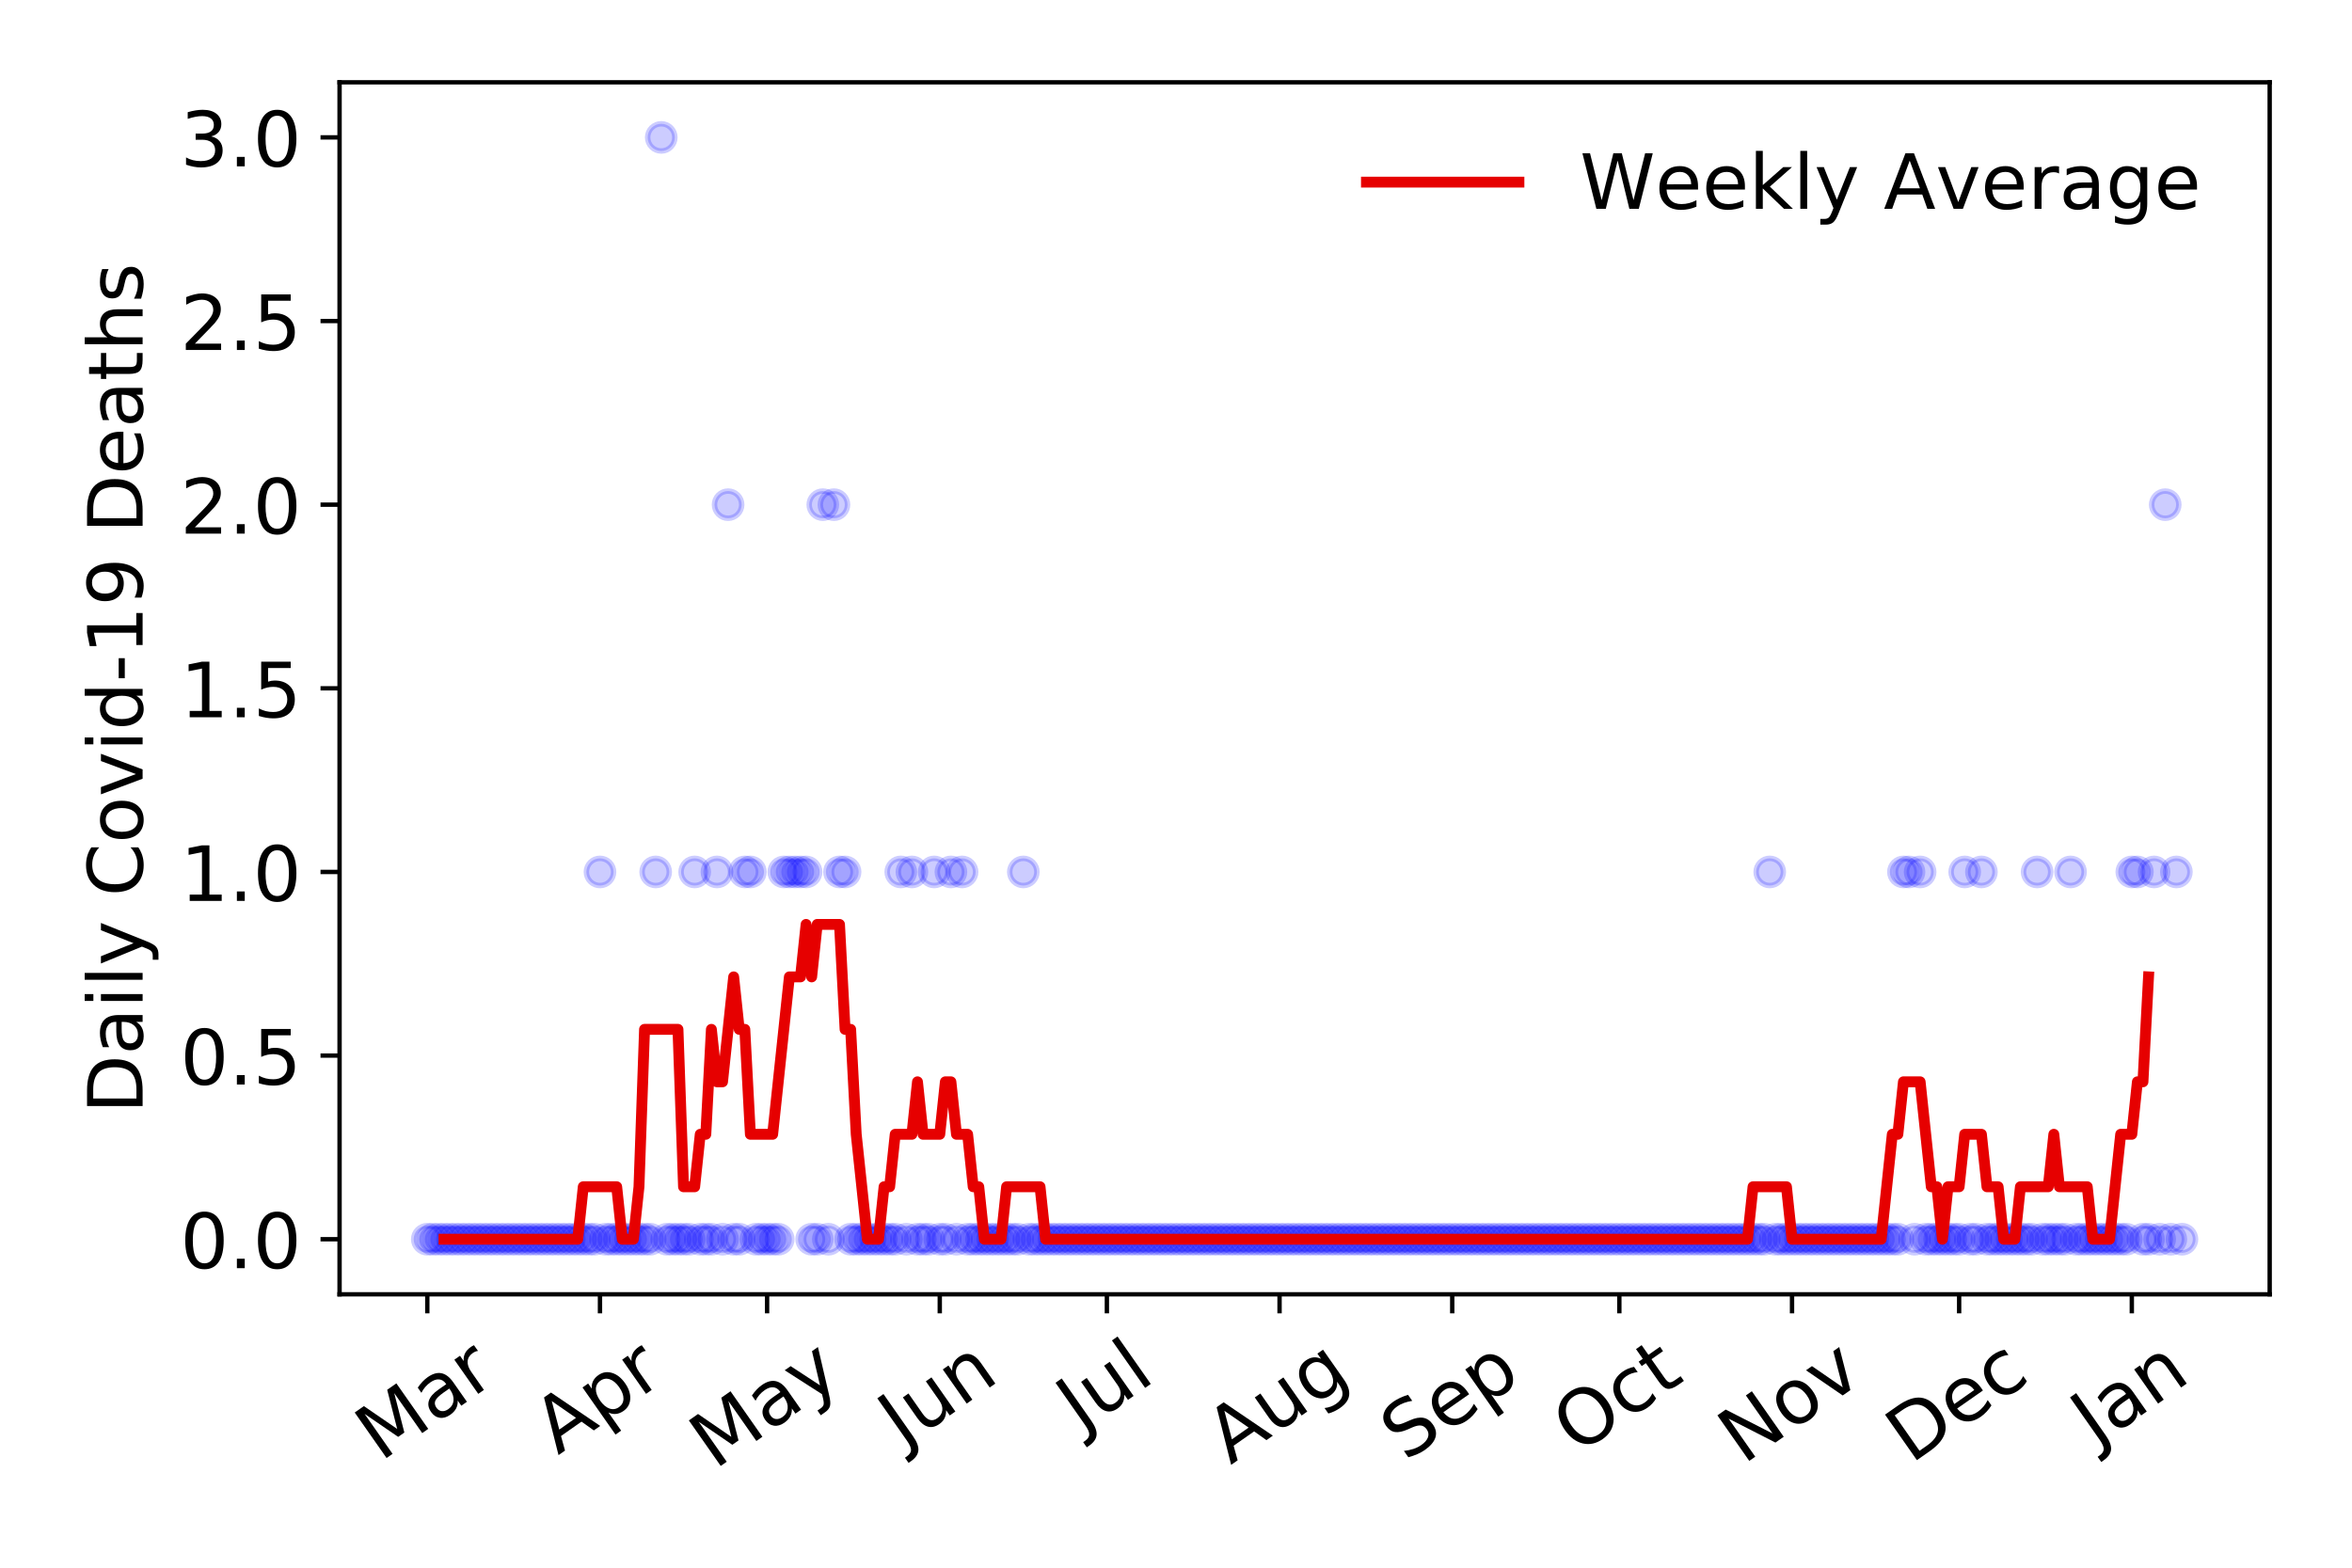 <?xml version="1.0" encoding="utf-8" standalone="no"?>
<!DOCTYPE svg PUBLIC "-//W3C//DTD SVG 1.1//EN"
  "http://www.w3.org/Graphics/SVG/1.1/DTD/svg11.dtd">
<!-- Created with matplotlib (https://matplotlib.org/) -->
<svg height="288pt" version="1.1" viewBox="0 0 432 288" width="432pt" xmlns="http://www.w3.org/2000/svg" xmlns:xlink="http://www.w3.org/1999/xlink">
 <defs>
  <style type="text/css">
*{stroke-linecap:butt;stroke-linejoin:round;}
  </style>
 </defs>
 <g id="figure_1">
  <g id="patch_1">
   <path d="M 0 288 
L 432 288 
L 432 0 
L 0 0 
z
" style="fill:#ffffff;"/>
  </g>
  <g id="axes_1">
   <g id="patch_2">
    <path d="M 62.37 237.778 
L 416.88 237.778 
L 416.88 15.12 
L 62.37 15.12 
z
" style="fill:#ffffff;"/>
   </g>
   <g id="matplotlib.axis_1">
    <g id="xtick_1">
     <g id="line2d_1">
      <defs>
       <path d="M 0 0 
L 0 3.5 
" id="m32749b5c0c" style="stroke:#000000;stroke-width:0.8;"/>
      </defs>
      <g>
       <use style="stroke:#000000;stroke-width:0.8;" x="78.484" xlink:href="#m32749b5c0c" y="237.778"/>
      </g>
     </g>
     <g id="text_1">
      <!-- Mar -->
      <defs>
       <path d="M 9.812 72.906 
L 24.516 72.906 
L 43.109 23.297 
L 61.812 72.906 
L 76.516 72.906 
L 76.516 0 
L 66.891 0 
L 66.891 64.016 
L 48.094 14.016 
L 38.188 14.016 
L 19.391 64.016 
L 19.391 0 
L 9.812 0 
z
" id="DejaVuSans-77"/>
       <path d="M 34.281 27.484 
Q 23.391 27.484 19.188 25 
Q 14.984 22.516 14.984 16.5 
Q 14.984 11.719 18.141 8.906 
Q 21.297 6.109 26.703 6.109 
Q 34.188 6.109 38.703 11.406 
Q 43.219 16.703 43.219 25.484 
L 43.219 27.484 
z
M 52.203 31.203 
L 52.203 0 
L 43.219 0 
L 43.219 8.297 
Q 40.141 3.328 35.547 0.953 
Q 30.953 -1.422 24.312 -1.422 
Q 15.922 -1.422 10.953 3.297 
Q 6 8.016 6 15.922 
Q 6 25.141 12.172 29.828 
Q 18.359 34.516 30.609 34.516 
L 43.219 34.516 
L 43.219 35.406 
Q 43.219 41.609 39.141 45 
Q 35.062 48.391 27.688 48.391 
Q 23 48.391 18.547 47.266 
Q 14.109 46.141 10.016 43.891 
L 10.016 52.203 
Q 14.938 54.109 19.578 55.047 
Q 24.219 56 28.609 56 
Q 40.484 56 46.344 49.844 
Q 52.203 43.703 52.203 31.203 
z
" id="DejaVuSans-97"/>
       <path d="M 41.109 46.297 
Q 39.594 47.172 37.812 47.578 
Q 36.031 48 33.891 48 
Q 26.266 48 22.188 43.047 
Q 18.109 38.094 18.109 28.812 
L 18.109 0 
L 9.078 0 
L 9.078 54.688 
L 18.109 54.688 
L 18.109 46.188 
Q 20.953 51.172 25.484 53.578 
Q 30.031 56 36.531 56 
Q 37.453 56 38.578 55.875 
Q 39.703 55.766 41.062 55.516 
z
" id="DejaVuSans-114"/>
      </defs>
      <g transform="translate(69.881 268.643)rotate(-35)scale(0.14 -0.14)">
       <use xlink:href="#DejaVuSans-77"/>
       <use x="86.279" xlink:href="#DejaVuSans-97"/>
       <use x="147.559" xlink:href="#DejaVuSans-114"/>
      </g>
     </g>
    </g>
    <g id="xtick_2">
     <g id="line2d_2">
      <g>
       <use style="stroke:#000000;stroke-width:0.8;" x="110.201" xlink:href="#m32749b5c0c" y="237.778"/>
      </g>
     </g>
     <g id="text_2">
      <!-- Apr -->
      <defs>
       <path d="M 34.188 63.188 
L 20.797 26.906 
L 47.609 26.906 
z
M 28.609 72.906 
L 39.797 72.906 
L 67.578 0 
L 57.328 0 
L 50.688 18.703 
L 17.828 18.703 
L 11.188 0 
L 0.781 0 
z
" id="DejaVuSans-65"/>
       <path d="M 18.109 8.203 
L 18.109 -20.797 
L 9.078 -20.797 
L 9.078 54.688 
L 18.109 54.688 
L 18.109 46.391 
Q 20.953 51.266 25.266 53.625 
Q 29.594 56 35.594 56 
Q 45.562 56 51.781 48.094 
Q 58.016 40.188 58.016 27.297 
Q 58.016 14.406 51.781 6.484 
Q 45.562 -1.422 35.594 -1.422 
Q 29.594 -1.422 25.266 0.953 
Q 20.953 3.328 18.109 8.203 
z
M 48.688 27.297 
Q 48.688 37.203 44.609 42.844 
Q 40.531 48.484 33.406 48.484 
Q 26.266 48.484 22.188 42.844 
Q 18.109 37.203 18.109 27.297 
Q 18.109 17.391 22.188 11.75 
Q 26.266 6.109 33.406 6.109 
Q 40.531 6.109 44.609 11.75 
Q 48.688 17.391 48.688 27.297 
z
" id="DejaVuSans-112"/>
      </defs>
      <g transform="translate(102.497 267.384)rotate(-35)scale(0.14 -0.14)">
       <use xlink:href="#DejaVuSans-65"/>
       <use x="68.408" xlink:href="#DejaVuSans-112"/>
       <use x="131.885" xlink:href="#DejaVuSans-114"/>
      </g>
     </g>
    </g>
    <g id="xtick_3">
     <g id="line2d_3">
      <g>
       <use style="stroke:#000000;stroke-width:0.8;" x="140.894" xlink:href="#m32749b5c0c" y="237.778"/>
      </g>
     </g>
     <g id="text_3">
      <!-- May -->
      <defs>
       <path d="M 32.172 -5.078 
Q 28.375 -14.844 24.75 -17.812 
Q 21.141 -20.797 15.094 -20.797 
L 7.906 -20.797 
L 7.906 -13.281 
L 13.188 -13.281 
Q 16.891 -13.281 18.938 -11.516 
Q 21 -9.766 23.484 -3.219 
L 25.094 0.875 
L 2.984 54.688 
L 12.5 54.688 
L 29.594 11.922 
L 46.688 54.688 
L 56.203 54.688 
z
" id="DejaVuSans-121"/>
      </defs>
      <g transform="translate(131.255 270.094)rotate(-35)scale(0.14 -0.14)">
       <use xlink:href="#DejaVuSans-77"/>
       <use x="86.279" xlink:href="#DejaVuSans-97"/>
       <use x="147.559" xlink:href="#DejaVuSans-121"/>
      </g>
     </g>
    </g>
    <g id="xtick_4">
     <g id="line2d_4">
      <g>
       <use style="stroke:#000000;stroke-width:0.8;" x="172.611" xlink:href="#m32749b5c0c" y="237.778"/>
      </g>
     </g>
     <g id="text_4">
      <!-- Jun -->
      <defs>
       <path d="M 9.812 72.906 
L 19.672 72.906 
L 19.672 5.078 
Q 19.672 -8.109 14.672 -14.062 
Q 9.672 -20.016 -1.422 -20.016 
L -5.172 -20.016 
L -5.172 -11.719 
L -2.094 -11.719 
Q 4.438 -11.719 7.125 -8.047 
Q 9.812 -4.391 9.812 5.078 
z
" id="DejaVuSans-74"/>
       <path d="M 8.5 21.578 
L 8.5 54.688 
L 17.484 54.688 
L 17.484 21.922 
Q 17.484 14.156 20.5 10.266 
Q 23.531 6.391 29.594 6.391 
Q 36.859 6.391 41.078 11.031 
Q 45.312 15.672 45.312 23.688 
L 45.312 54.688 
L 54.297 54.688 
L 54.297 0 
L 45.312 0 
L 45.312 8.406 
Q 42.047 3.422 37.719 1 
Q 33.406 -1.422 27.688 -1.422 
Q 18.266 -1.422 13.375 4.438 
Q 8.5 10.297 8.5 21.578 
z
M 31.109 56 
z
" id="DejaVuSans-117"/>
       <path d="M 54.891 33.016 
L 54.891 0 
L 45.906 0 
L 45.906 32.719 
Q 45.906 40.484 42.875 44.328 
Q 39.844 48.188 33.797 48.188 
Q 26.516 48.188 22.312 43.547 
Q 18.109 38.922 18.109 30.906 
L 18.109 0 
L 9.078 0 
L 9.078 54.688 
L 18.109 54.688 
L 18.109 46.188 
Q 21.344 51.125 25.703 53.562 
Q 30.078 56 35.797 56 
Q 45.219 56 50.047 50.172 
Q 54.891 44.344 54.891 33.016 
z
" id="DejaVuSans-110"/>
      </defs>
      <g transform="translate(165.867 266.039)rotate(-35)scale(0.14 -0.14)">
       <use xlink:href="#DejaVuSans-74"/>
       <use x="29.492" xlink:href="#DejaVuSans-117"/>
       <use x="92.871" xlink:href="#DejaVuSans-110"/>
      </g>
     </g>
    </g>
    <g id="xtick_5">
     <g id="line2d_5">
      <g>
       <use style="stroke:#000000;stroke-width:0.8;" x="203.304" xlink:href="#m32749b5c0c" y="237.778"/>
      </g>
     </g>
     <g id="text_5">
      <!-- Jul -->
      <defs>
       <path d="M 9.422 75.984 
L 18.406 75.984 
L 18.406 0 
L 9.422 0 
z
" id="DejaVuSans-108"/>
      </defs>
      <g transform="translate(198.602 263.181)rotate(-35)scale(0.14 -0.14)">
       <use xlink:href="#DejaVuSans-74"/>
       <use x="29.492" xlink:href="#DejaVuSans-117"/>
       <use x="92.871" xlink:href="#DejaVuSans-108"/>
      </g>
     </g>
    </g>
    <g id="xtick_6">
     <g id="line2d_6">
      <g>
       <use style="stroke:#000000;stroke-width:0.8;" x="235.021" xlink:href="#m32749b5c0c" y="237.778"/>
      </g>
     </g>
     <g id="text_6">
      <!-- Aug -->
      <defs>
       <path d="M 45.406 27.984 
Q 45.406 37.75 41.375 43.109 
Q 37.359 48.484 30.078 48.484 
Q 22.859 48.484 18.828 43.109 
Q 14.797 37.75 14.797 27.984 
Q 14.797 18.266 18.828 12.891 
Q 22.859 7.516 30.078 7.516 
Q 37.359 7.516 41.375 12.891 
Q 45.406 18.266 45.406 27.984 
z
M 54.391 6.781 
Q 54.391 -7.172 48.188 -13.984 
Q 42 -20.797 29.203 -20.797 
Q 24.469 -20.797 20.266 -20.094 
Q 16.062 -19.391 12.109 -17.922 
L 12.109 -9.188 
Q 16.062 -11.328 19.922 -12.344 
Q 23.781 -13.375 27.781 -13.375 
Q 36.625 -13.375 41.016 -8.766 
Q 45.406 -4.156 45.406 5.172 
L 45.406 9.625 
Q 42.625 4.781 38.281 2.391 
Q 33.938 0 27.875 0 
Q 17.828 0 11.672 7.656 
Q 5.516 15.328 5.516 27.984 
Q 5.516 40.672 11.672 48.328 
Q 17.828 56 27.875 56 
Q 33.938 56 38.281 53.609 
Q 42.625 51.219 45.406 46.391 
L 45.406 54.688 
L 54.391 54.688 
z
" id="DejaVuSans-103"/>
      </defs>
      <g transform="translate(226.04 269.172)rotate(-35)scale(0.14 -0.14)">
       <use xlink:href="#DejaVuSans-65"/>
       <use x="68.408" xlink:href="#DejaVuSans-117"/>
       <use x="131.787" xlink:href="#DejaVuSans-103"/>
      </g>
     </g>
    </g>
    <g id="xtick_7">
     <g id="line2d_7">
      <g>
       <use style="stroke:#000000;stroke-width:0.8;" x="266.738" xlink:href="#m32749b5c0c" y="237.778"/>
      </g>
     </g>
     <g id="text_7">
      <!-- Sep -->
      <defs>
       <path d="M 53.516 70.516 
L 53.516 60.891 
Q 47.906 63.578 42.922 64.891 
Q 37.938 66.219 33.297 66.219 
Q 25.25 66.219 20.875 63.094 
Q 16.5 59.969 16.5 54.203 
Q 16.5 49.359 19.406 46.891 
Q 22.312 44.438 30.422 42.922 
L 36.375 41.703 
Q 47.406 39.594 52.656 34.297 
Q 57.906 29 57.906 20.125 
Q 57.906 9.516 50.797 4.047 
Q 43.703 -1.422 29.984 -1.422 
Q 24.812 -1.422 18.969 -0.25 
Q 13.141 0.922 6.891 3.219 
L 6.891 13.375 
Q 12.891 10.016 18.656 8.297 
Q 24.422 6.594 29.984 6.594 
Q 38.422 6.594 43.016 9.906 
Q 47.609 13.234 47.609 19.391 
Q 47.609 24.75 44.312 27.781 
Q 41.016 30.812 33.5 32.328 
L 27.484 33.5 
Q 16.453 35.688 11.516 40.375 
Q 6.594 45.062 6.594 53.422 
Q 6.594 63.094 13.406 68.656 
Q 20.219 74.219 32.172 74.219 
Q 37.312 74.219 42.625 73.281 
Q 47.953 72.359 53.516 70.516 
z
" id="DejaVuSans-83"/>
       <path d="M 56.203 29.594 
L 56.203 25.203 
L 14.891 25.203 
Q 15.484 15.922 20.484 11.062 
Q 25.484 6.203 34.422 6.203 
Q 39.594 6.203 44.453 7.469 
Q 49.312 8.734 54.109 11.281 
L 54.109 2.781 
Q 49.266 0.734 44.188 -0.344 
Q 39.109 -1.422 33.891 -1.422 
Q 20.797 -1.422 13.156 6.188 
Q 5.516 13.812 5.516 26.812 
Q 5.516 40.234 12.766 48.109 
Q 20.016 56 32.328 56 
Q 43.359 56 49.781 48.891 
Q 56.203 41.797 56.203 29.594 
z
M 47.219 32.234 
Q 47.125 39.594 43.094 43.984 
Q 39.062 48.391 32.422 48.391 
Q 24.906 48.391 20.391 44.141 
Q 15.875 39.891 15.188 32.172 
z
" id="DejaVuSans-101"/>
      </defs>
      <g transform="translate(258.145 268.629)rotate(-35)scale(0.14 -0.14)">
       <use xlink:href="#DejaVuSans-83"/>
       <use x="63.477" xlink:href="#DejaVuSans-101"/>
       <use x="125" xlink:href="#DejaVuSans-112"/>
      </g>
     </g>
    </g>
    <g id="xtick_8">
     <g id="line2d_8">
      <g>
       <use style="stroke:#000000;stroke-width:0.8;" x="297.431" xlink:href="#m32749b5c0c" y="237.778"/>
      </g>
     </g>
     <g id="text_8">
      <!-- Oct -->
      <defs>
       <path d="M 39.406 66.219 
Q 28.656 66.219 22.328 58.203 
Q 16.016 50.203 16.016 36.375 
Q 16.016 22.609 22.328 14.594 
Q 28.656 6.594 39.406 6.594 
Q 50.141 6.594 56.422 14.594 
Q 62.703 22.609 62.703 36.375 
Q 62.703 50.203 56.422 58.203 
Q 50.141 66.219 39.406 66.219 
z
M 39.406 74.219 
Q 54.734 74.219 63.906 63.938 
Q 73.094 53.656 73.094 36.375 
Q 73.094 19.141 63.906 8.859 
Q 54.734 -1.422 39.406 -1.422 
Q 24.031 -1.422 14.812 8.828 
Q 5.609 19.094 5.609 36.375 
Q 5.609 53.656 14.812 63.938 
Q 24.031 74.219 39.406 74.219 
z
" id="DejaVuSans-79"/>
       <path d="M 48.781 52.594 
L 48.781 44.188 
Q 44.969 46.297 41.141 47.344 
Q 37.312 48.391 33.406 48.391 
Q 24.656 48.391 19.812 42.844 
Q 14.984 37.312 14.984 27.297 
Q 14.984 17.281 19.812 11.734 
Q 24.656 6.203 33.406 6.203 
Q 37.312 6.203 41.141 7.25 
Q 44.969 8.297 48.781 10.406 
L 48.781 2.094 
Q 45.016 0.344 40.984 -0.531 
Q 36.969 -1.422 32.422 -1.422 
Q 20.062 -1.422 12.781 6.344 
Q 5.516 14.109 5.516 27.297 
Q 5.516 40.672 12.859 48.328 
Q 20.219 56 33.016 56 
Q 37.156 56 41.109 55.141 
Q 45.062 54.297 48.781 52.594 
z
" id="DejaVuSans-99"/>
       <path d="M 18.312 70.219 
L 18.312 54.688 
L 36.812 54.688 
L 36.812 47.703 
L 18.312 47.703 
L 18.312 18.016 
Q 18.312 11.328 20.141 9.422 
Q 21.969 7.516 27.594 7.516 
L 36.812 7.516 
L 36.812 0 
L 27.594 0 
Q 17.188 0 13.234 3.875 
Q 9.281 7.766 9.281 18.016 
L 9.281 47.703 
L 2.688 47.703 
L 2.688 54.688 
L 9.281 54.688 
L 9.281 70.219 
z
" id="DejaVuSans-116"/>
      </defs>
      <g transform="translate(289.732 267.377)rotate(-35)scale(0.14 -0.14)">
       <use xlink:href="#DejaVuSans-79"/>
       <use x="78.711" xlink:href="#DejaVuSans-99"/>
       <use x="133.691" xlink:href="#DejaVuSans-116"/>
      </g>
     </g>
    </g>
    <g id="xtick_9">
     <g id="line2d_9">
      <g>
       <use style="stroke:#000000;stroke-width:0.8;" x="329.148" xlink:href="#m32749b5c0c" y="237.778"/>
      </g>
     </g>
     <g id="text_9">
      <!-- Nov -->
      <defs>
       <path d="M 9.812 72.906 
L 23.094 72.906 
L 55.422 11.922 
L 55.422 72.906 
L 64.984 72.906 
L 64.984 0 
L 51.703 0 
L 19.391 60.984 
L 19.391 0 
L 9.812 0 
z
" id="DejaVuSans-78"/>
       <path d="M 30.609 48.391 
Q 23.391 48.391 19.188 42.75 
Q 14.984 37.109 14.984 27.297 
Q 14.984 17.484 19.156 11.844 
Q 23.344 6.203 30.609 6.203 
Q 37.797 6.203 41.984 11.859 
Q 46.188 17.531 46.188 27.297 
Q 46.188 37.016 41.984 42.703 
Q 37.797 48.391 30.609 48.391 
z
M 30.609 56 
Q 42.328 56 49.016 48.375 
Q 55.719 40.766 55.719 27.297 
Q 55.719 13.875 49.016 6.219 
Q 42.328 -1.422 30.609 -1.422 
Q 18.844 -1.422 12.172 6.219 
Q 5.516 13.875 5.516 27.297 
Q 5.516 40.766 12.172 48.375 
Q 18.844 56 30.609 56 
z
" id="DejaVuSans-111"/>
       <path d="M 2.984 54.688 
L 12.5 54.688 
L 29.594 8.797 
L 46.688 54.688 
L 56.203 54.688 
L 35.688 0 
L 23.484 0 
z
" id="DejaVuSans-118"/>
      </defs>
      <g transform="translate(320.171 269.166)rotate(-35)scale(0.14 -0.14)">
       <use xlink:href="#DejaVuSans-78"/>
       <use x="74.805" xlink:href="#DejaVuSans-111"/>
       <use x="135.986" xlink:href="#DejaVuSans-118"/>
      </g>
     </g>
    </g>
    <g id="xtick_10">
     <g id="line2d_10">
      <g>
       <use style="stroke:#000000;stroke-width:0.8;" x="359.841" xlink:href="#m32749b5c0c" y="237.778"/>
      </g>
     </g>
     <g id="text_10">
      <!-- Dec -->
      <defs>
       <path d="M 19.672 64.797 
L 19.672 8.109 
L 31.594 8.109 
Q 46.688 8.109 53.688 14.938 
Q 60.688 21.781 60.688 36.531 
Q 60.688 51.172 53.688 57.984 
Q 46.688 64.797 31.594 64.797 
z
M 9.812 72.906 
L 30.078 72.906 
Q 51.266 72.906 61.172 64.094 
Q 71.094 55.281 71.094 36.531 
Q 71.094 17.672 61.125 8.828 
Q 51.172 0 30.078 0 
L 9.812 0 
z
" id="DejaVuSans-68"/>
      </defs>
      <g transform="translate(350.961 269.032)rotate(-35)scale(0.14 -0.14)">
       <use xlink:href="#DejaVuSans-68"/>
       <use x="77.002" xlink:href="#DejaVuSans-101"/>
       <use x="138.525" xlink:href="#DejaVuSans-99"/>
      </g>
     </g>
    </g>
    <g id="xtick_11">
     <g id="line2d_11">
      <g>
       <use style="stroke:#000000;stroke-width:0.8;" x="391.558" xlink:href="#m32749b5c0c" y="237.778"/>
      </g>
     </g>
     <g id="text_11">
      <!-- Jan -->
      <g transform="translate(384.934 265.871)rotate(-35)scale(0.14 -0.14)">
       <use xlink:href="#DejaVuSans-74"/>
       <use x="29.492" xlink:href="#DejaVuSans-97"/>
       <use x="90.771" xlink:href="#DejaVuSans-110"/>
      </g>
     </g>
    </g>
   </g>
   <g id="matplotlib.axis_2">
    <g id="ytick_1">
     <g id="line2d_12">
      <defs>
       <path d="M 0 0 
L -3.5 0 
" id="m09b45669b6" style="stroke:#000000;stroke-width:0.8;"/>
      </defs>
      <g>
       <use style="stroke:#000000;stroke-width:0.8;" x="62.37" xlink:href="#m09b45669b6" y="227.657"/>
      </g>
     </g>
     <g id="text_12">
      <!-- 0.0 -->
      <defs>
       <path d="M 31.781 66.406 
Q 24.172 66.406 20.328 58.906 
Q 16.5 51.422 16.5 36.375 
Q 16.5 21.391 20.328 13.891 
Q 24.172 6.391 31.781 6.391 
Q 39.453 6.391 43.281 13.891 
Q 47.125 21.391 47.125 36.375 
Q 47.125 51.422 43.281 58.906 
Q 39.453 66.406 31.781 66.406 
z
M 31.781 74.219 
Q 44.047 74.219 50.516 64.516 
Q 56.984 54.828 56.984 36.375 
Q 56.984 17.969 50.516 8.266 
Q 44.047 -1.422 31.781 -1.422 
Q 19.531 -1.422 13.062 8.266 
Q 6.594 17.969 6.594 36.375 
Q 6.594 54.828 13.062 64.516 
Q 19.531 74.219 31.781 74.219 
z
" id="DejaVuSans-48"/>
       <path d="M 10.688 12.406 
L 21 12.406 
L 21 0 
L 10.688 0 
z
" id="DejaVuSans-46"/>
      </defs>
      <g transform="translate(33.106 232.976)scale(0.14 -0.14)">
       <use xlink:href="#DejaVuSans-48"/>
       <use x="63.623" xlink:href="#DejaVuSans-46"/>
       <use x="95.41" xlink:href="#DejaVuSans-48"/>
      </g>
     </g>
    </g>
    <g id="ytick_2">
     <g id="line2d_13">
      <g>
       <use style="stroke:#000000;stroke-width:0.8;" x="62.37" xlink:href="#m09b45669b6" y="193.921"/>
      </g>
     </g>
     <g id="text_13">
      <!-- 0.5 -->
      <defs>
       <path d="M 10.797 72.906 
L 49.516 72.906 
L 49.516 64.594 
L 19.828 64.594 
L 19.828 46.734 
Q 21.969 47.469 24.109 47.828 
Q 26.266 48.188 28.422 48.188 
Q 40.625 48.188 47.75 41.5 
Q 54.891 34.812 54.891 23.391 
Q 54.891 11.625 47.562 5.094 
Q 40.234 -1.422 26.906 -1.422 
Q 22.312 -1.422 17.547 -0.641 
Q 12.797 0.141 7.719 1.703 
L 7.719 11.625 
Q 12.109 9.234 16.797 8.062 
Q 21.484 6.891 26.703 6.891 
Q 35.156 6.891 40.078 11.328 
Q 45.016 15.766 45.016 23.391 
Q 45.016 31 40.078 35.438 
Q 35.156 39.891 26.703 39.891 
Q 22.75 39.891 18.812 39.016 
Q 14.891 38.141 10.797 36.281 
z
" id="DejaVuSans-53"/>
      </defs>
      <g transform="translate(33.106 199.24)scale(0.14 -0.14)">
       <use xlink:href="#DejaVuSans-48"/>
       <use x="63.623" xlink:href="#DejaVuSans-46"/>
       <use x="95.41" xlink:href="#DejaVuSans-53"/>
      </g>
     </g>
    </g>
    <g id="ytick_3">
     <g id="line2d_14">
      <g>
       <use style="stroke:#000000;stroke-width:0.8;" x="62.37" xlink:href="#m09b45669b6" y="160.185"/>
      </g>
     </g>
     <g id="text_14">
      <!-- 1.0 -->
      <defs>
       <path d="M 12.406 8.297 
L 28.516 8.297 
L 28.516 63.922 
L 10.984 60.406 
L 10.984 69.391 
L 28.422 72.906 
L 38.281 72.906 
L 38.281 8.297 
L 54.391 8.297 
L 54.391 0 
L 12.406 0 
z
" id="DejaVuSans-49"/>
      </defs>
      <g transform="translate(33.106 165.504)scale(0.14 -0.14)">
       <use xlink:href="#DejaVuSans-49"/>
       <use x="63.623" xlink:href="#DejaVuSans-46"/>
       <use x="95.41" xlink:href="#DejaVuSans-48"/>
      </g>
     </g>
    </g>
    <g id="ytick_4">
     <g id="line2d_15">
      <g>
       <use style="stroke:#000000;stroke-width:0.8;" x="62.37" xlink:href="#m09b45669b6" y="126.449"/>
      </g>
     </g>
     <g id="text_15">
      <!-- 1.5 -->
      <g transform="translate(33.106 131.768)scale(0.14 -0.14)">
       <use xlink:href="#DejaVuSans-49"/>
       <use x="63.623" xlink:href="#DejaVuSans-46"/>
       <use x="95.41" xlink:href="#DejaVuSans-53"/>
      </g>
     </g>
    </g>
    <g id="ytick_5">
     <g id="line2d_16">
      <g>
       <use style="stroke:#000000;stroke-width:0.8;" x="62.37" xlink:href="#m09b45669b6" y="92.713"/>
      </g>
     </g>
     <g id="text_16">
      <!-- 2.0 -->
      <defs>
       <path d="M 19.188 8.297 
L 53.609 8.297 
L 53.609 0 
L 7.328 0 
L 7.328 8.297 
Q 12.938 14.109 22.625 23.891 
Q 32.328 33.688 34.812 36.531 
Q 39.547 41.844 41.422 45.531 
Q 43.312 49.219 43.312 52.781 
Q 43.312 58.594 39.234 62.25 
Q 35.156 65.922 28.609 65.922 
Q 23.969 65.922 18.812 64.312 
Q 13.672 62.703 7.812 59.422 
L 7.812 69.391 
Q 13.766 71.781 18.938 73 
Q 24.125 74.219 28.422 74.219 
Q 39.75 74.219 46.484 68.547 
Q 53.219 62.891 53.219 53.422 
Q 53.219 48.922 51.531 44.891 
Q 49.859 40.875 45.406 35.406 
Q 44.188 33.984 37.641 27.219 
Q 31.109 20.453 19.188 8.297 
z
" id="DejaVuSans-50"/>
      </defs>
      <g transform="translate(33.106 98.032)scale(0.14 -0.14)">
       <use xlink:href="#DejaVuSans-50"/>
       <use x="63.623" xlink:href="#DejaVuSans-46"/>
       <use x="95.41" xlink:href="#DejaVuSans-48"/>
      </g>
     </g>
    </g>
    <g id="ytick_6">
     <g id="line2d_17">
      <g>
       <use style="stroke:#000000;stroke-width:0.8;" x="62.37" xlink:href="#m09b45669b6" y="58.977"/>
      </g>
     </g>
     <g id="text_17">
      <!-- 2.5 -->
      <g transform="translate(33.106 64.296)scale(0.14 -0.14)">
       <use xlink:href="#DejaVuSans-50"/>
       <use x="63.623" xlink:href="#DejaVuSans-46"/>
       <use x="95.41" xlink:href="#DejaVuSans-53"/>
      </g>
     </g>
    </g>
    <g id="ytick_7">
     <g id="line2d_18">
      <g>
       <use style="stroke:#000000;stroke-width:0.8;" x="62.37" xlink:href="#m09b45669b6" y="25.241"/>
      </g>
     </g>
     <g id="text_18">
      <!-- 3.0 -->
      <defs>
       <path d="M 40.578 39.312 
Q 47.656 37.797 51.625 33 
Q 55.609 28.219 55.609 21.188 
Q 55.609 10.406 48.188 4.484 
Q 40.766 -1.422 27.094 -1.422 
Q 22.516 -1.422 17.656 -0.516 
Q 12.797 0.391 7.625 2.203 
L 7.625 11.719 
Q 11.719 9.328 16.594 8.109 
Q 21.484 6.891 26.812 6.891 
Q 36.078 6.891 40.938 10.547 
Q 45.797 14.203 45.797 21.188 
Q 45.797 27.641 41.281 31.266 
Q 36.766 34.906 28.719 34.906 
L 20.219 34.906 
L 20.219 43.016 
L 29.109 43.016 
Q 36.375 43.016 40.234 45.922 
Q 44.094 48.828 44.094 54.297 
Q 44.094 59.906 40.109 62.906 
Q 36.141 65.922 28.719 65.922 
Q 24.656 65.922 20.016 65.031 
Q 15.375 64.156 9.812 62.312 
L 9.812 71.094 
Q 15.438 72.656 20.344 73.438 
Q 25.25 74.219 29.594 74.219 
Q 40.828 74.219 47.359 69.109 
Q 53.906 64.016 53.906 55.328 
Q 53.906 49.266 50.438 45.094 
Q 46.969 40.922 40.578 39.312 
z
" id="DejaVuSans-51"/>
      </defs>
      <g transform="translate(33.106 30.56)scale(0.14 -0.14)">
       <use xlink:href="#DejaVuSans-51"/>
       <use x="63.623" xlink:href="#DejaVuSans-46"/>
       <use x="95.41" xlink:href="#DejaVuSans-48"/>
      </g>
     </g>
    </g>
    <g id="text_19">
     <!-- Daily Covid-19 Deaths -->
     <defs>
      <path d="M 9.422 54.688 
L 18.406 54.688 
L 18.406 0 
L 9.422 0 
z
M 9.422 75.984 
L 18.406 75.984 
L 18.406 64.594 
L 9.422 64.594 
z
" id="DejaVuSans-105"/>
      <path id="DejaVuSans-32"/>
      <path d="M 64.406 67.281 
L 64.406 56.891 
Q 59.422 61.531 53.781 63.812 
Q 48.141 66.109 41.797 66.109 
Q 29.297 66.109 22.656 58.469 
Q 16.016 50.828 16.016 36.375 
Q 16.016 21.969 22.656 14.328 
Q 29.297 6.688 41.797 6.688 
Q 48.141 6.688 53.781 8.984 
Q 59.422 11.281 64.406 15.922 
L 64.406 5.609 
Q 59.234 2.094 53.438 0.328 
Q 47.656 -1.422 41.219 -1.422 
Q 24.656 -1.422 15.125 8.703 
Q 5.609 18.844 5.609 36.375 
Q 5.609 53.953 15.125 64.078 
Q 24.656 74.219 41.219 74.219 
Q 47.75 74.219 53.531 72.484 
Q 59.328 70.75 64.406 67.281 
z
" id="DejaVuSans-67"/>
      <path d="M 45.406 46.391 
L 45.406 75.984 
L 54.391 75.984 
L 54.391 0 
L 45.406 0 
L 45.406 8.203 
Q 42.578 3.328 38.25 0.953 
Q 33.938 -1.422 27.875 -1.422 
Q 17.969 -1.422 11.734 6.484 
Q 5.516 14.406 5.516 27.297 
Q 5.516 40.188 11.734 48.094 
Q 17.969 56 27.875 56 
Q 33.938 56 38.25 53.625 
Q 42.578 51.266 45.406 46.391 
z
M 14.797 27.297 
Q 14.797 17.391 18.875 11.75 
Q 22.953 6.109 30.078 6.109 
Q 37.203 6.109 41.297 11.75 
Q 45.406 17.391 45.406 27.297 
Q 45.406 37.203 41.297 42.844 
Q 37.203 48.484 30.078 48.484 
Q 22.953 48.484 18.875 42.844 
Q 14.797 37.203 14.797 27.297 
z
" id="DejaVuSans-100"/>
      <path d="M 4.891 31.391 
L 31.203 31.391 
L 31.203 23.391 
L 4.891 23.391 
z
" id="DejaVuSans-45"/>
      <path d="M 10.984 1.516 
L 10.984 10.5 
Q 14.703 8.734 18.5 7.812 
Q 22.312 6.891 25.984 6.891 
Q 35.75 6.891 40.891 13.453 
Q 46.047 20.016 46.781 33.406 
Q 43.953 29.203 39.594 26.953 
Q 35.25 24.703 29.984 24.703 
Q 19.047 24.703 12.672 31.312 
Q 6.297 37.938 6.297 49.422 
Q 6.297 60.641 12.938 67.422 
Q 19.578 74.219 30.609 74.219 
Q 43.266 74.219 49.922 64.516 
Q 56.594 54.828 56.594 36.375 
Q 56.594 19.141 48.406 8.859 
Q 40.234 -1.422 26.422 -1.422 
Q 22.703 -1.422 18.891 -0.688 
Q 15.094 0.047 10.984 1.516 
z
M 30.609 32.422 
Q 37.25 32.422 41.125 36.953 
Q 45.016 41.5 45.016 49.422 
Q 45.016 57.281 41.125 61.844 
Q 37.25 66.406 30.609 66.406 
Q 23.969 66.406 20.094 61.844 
Q 16.219 57.281 16.219 49.422 
Q 16.219 41.5 20.094 36.953 
Q 23.969 32.422 30.609 32.422 
z
" id="DejaVuSans-57"/>
      <path d="M 54.891 33.016 
L 54.891 0 
L 45.906 0 
L 45.906 32.719 
Q 45.906 40.484 42.875 44.328 
Q 39.844 48.188 33.797 48.188 
Q 26.516 48.188 22.312 43.547 
Q 18.109 38.922 18.109 30.906 
L 18.109 0 
L 9.078 0 
L 9.078 75.984 
L 18.109 75.984 
L 18.109 46.188 
Q 21.344 51.125 25.703 53.562 
Q 30.078 56 35.797 56 
Q 45.219 56 50.047 50.172 
Q 54.891 44.344 54.891 33.016 
z
" id="DejaVuSans-104"/>
      <path d="M 44.281 53.078 
L 44.281 44.578 
Q 40.484 46.531 36.375 47.5 
Q 32.281 48.484 27.875 48.484 
Q 21.188 48.484 17.844 46.438 
Q 14.5 44.391 14.5 40.281 
Q 14.5 37.156 16.891 35.375 
Q 19.281 33.594 26.516 31.984 
L 29.594 31.297 
Q 39.156 29.25 43.188 25.516 
Q 47.219 21.781 47.219 15.094 
Q 47.219 7.469 41.188 3.016 
Q 35.156 -1.422 24.609 -1.422 
Q 20.219 -1.422 15.453 -0.562 
Q 10.688 0.297 5.422 2 
L 5.422 11.281 
Q 10.406 8.688 15.234 7.391 
Q 20.062 6.109 24.812 6.109 
Q 31.156 6.109 34.562 8.281 
Q 37.984 10.453 37.984 14.406 
Q 37.984 18.062 35.516 20.016 
Q 33.062 21.969 24.703 23.781 
L 21.578 24.516 
Q 13.234 26.266 9.516 29.906 
Q 5.812 33.547 5.812 39.891 
Q 5.812 47.609 11.281 51.797 
Q 16.75 56 26.812 56 
Q 31.781 56 36.172 55.266 
Q 40.578 54.547 44.281 53.078 
z
" id="DejaVuSans-115"/>
     </defs>
     <g transform="translate(26.194 204.56)rotate(-90)scale(0.14 -0.14)">
      <use xlink:href="#DejaVuSans-68"/>
      <use x="77.002" xlink:href="#DejaVuSans-97"/>
      <use x="138.281" xlink:href="#DejaVuSans-105"/>
      <use x="166.064" xlink:href="#DejaVuSans-108"/>
      <use x="193.848" xlink:href="#DejaVuSans-121"/>
      <use x="253.027" xlink:href="#DejaVuSans-32"/>
      <use x="284.814" xlink:href="#DejaVuSans-67"/>
      <use x="354.639" xlink:href="#DejaVuSans-111"/>
      <use x="415.82" xlink:href="#DejaVuSans-118"/>
      <use x="475" xlink:href="#DejaVuSans-105"/>
      <use x="502.783" xlink:href="#DejaVuSans-100"/>
      <use x="566.26" xlink:href="#DejaVuSans-45"/>
      <use x="602.344" xlink:href="#DejaVuSans-49"/>
      <use x="665.967" xlink:href="#DejaVuSans-57"/>
      <use x="729.59" xlink:href="#DejaVuSans-32"/>
      <use x="761.377" xlink:href="#DejaVuSans-68"/>
      <use x="838.379" xlink:href="#DejaVuSans-101"/>
      <use x="899.902" xlink:href="#DejaVuSans-97"/>
      <use x="961.182" xlink:href="#DejaVuSans-116"/>
      <use x="1000.391" xlink:href="#DejaVuSans-104"/>
      <use x="1063.77" xlink:href="#DejaVuSans-115"/>
     </g>
    </g>
   </g>
   <g id="line2d_19">
    <defs>
     <path d="M 0 2.5 
C 0.663 2.5 1.299 2.237 1.768 1.768 
C 2.237 1.299 2.5 0.663 2.5 0 
C 2.5 -0.663 2.237 -1.299 1.768 -1.768 
C 1.299 -2.237 0.663 -2.5 0 -2.5 
C -0.663 -2.5 -1.299 -2.237 -1.768 -1.768 
C -2.237 -1.299 -2.5 -0.663 -2.5 0 
C -2.5 0.663 -2.237 1.299 -1.768 1.768 
C -1.299 2.237 -0.663 2.5 0 2.5 
z
" id="m5fca8c794c" style="stroke:#0000ff;stroke-opacity:0.2;"/>
    </defs>
    <g clip-path="url(#pf2c8130a80)">
     <use style="fill:#0000ff;fill-opacity:0.2;stroke:#0000ff;stroke-opacity:0.2;" x="78.484" xlink:href="#m5fca8c794c" y="227.657"/>
     <use style="fill:#0000ff;fill-opacity:0.2;stroke:#0000ff;stroke-opacity:0.2;" x="79.507" xlink:href="#m5fca8c794c" y="227.657"/>
     <use style="fill:#0000ff;fill-opacity:0.2;stroke:#0000ff;stroke-opacity:0.2;" x="80.53" xlink:href="#m5fca8c794c" y="227.657"/>
     <use style="fill:#0000ff;fill-opacity:0.2;stroke:#0000ff;stroke-opacity:0.2;" x="81.553" xlink:href="#m5fca8c794c" y="227.657"/>
     <use style="fill:#0000ff;fill-opacity:0.2;stroke:#0000ff;stroke-opacity:0.2;" x="82.577" xlink:href="#m5fca8c794c" y="227.657"/>
     <use style="fill:#0000ff;fill-opacity:0.2;stroke:#0000ff;stroke-opacity:0.2;" x="83.6" xlink:href="#m5fca8c794c" y="227.657"/>
     <use style="fill:#0000ff;fill-opacity:0.2;stroke:#0000ff;stroke-opacity:0.2;" x="84.623" xlink:href="#m5fca8c794c" y="227.657"/>
     <use style="fill:#0000ff;fill-opacity:0.2;stroke:#0000ff;stroke-opacity:0.2;" x="85.646" xlink:href="#m5fca8c794c" y="227.657"/>
     <use style="fill:#0000ff;fill-opacity:0.2;stroke:#0000ff;stroke-opacity:0.2;" x="86.669" xlink:href="#m5fca8c794c" y="227.657"/>
     <use style="fill:#0000ff;fill-opacity:0.2;stroke:#0000ff;stroke-opacity:0.2;" x="87.692" xlink:href="#m5fca8c794c" y="227.657"/>
     <use style="fill:#0000ff;fill-opacity:0.2;stroke:#0000ff;stroke-opacity:0.2;" x="88.715" xlink:href="#m5fca8c794c" y="227.657"/>
     <use style="fill:#0000ff;fill-opacity:0.2;stroke:#0000ff;stroke-opacity:0.2;" x="89.738" xlink:href="#m5fca8c794c" y="227.657"/>
     <use style="fill:#0000ff;fill-opacity:0.2;stroke:#0000ff;stroke-opacity:0.2;" x="90.761" xlink:href="#m5fca8c794c" y="227.657"/>
     <use style="fill:#0000ff;fill-opacity:0.2;stroke:#0000ff;stroke-opacity:0.2;" x="91.785" xlink:href="#m5fca8c794c" y="227.657"/>
     <use style="fill:#0000ff;fill-opacity:0.2;stroke:#0000ff;stroke-opacity:0.2;" x="92.808" xlink:href="#m5fca8c794c" y="227.657"/>
     <use style="fill:#0000ff;fill-opacity:0.2;stroke:#0000ff;stroke-opacity:0.2;" x="93.831" xlink:href="#m5fca8c794c" y="227.657"/>
     <use style="fill:#0000ff;fill-opacity:0.2;stroke:#0000ff;stroke-opacity:0.2;" x="94.854" xlink:href="#m5fca8c794c" y="227.657"/>
     <use style="fill:#0000ff;fill-opacity:0.2;stroke:#0000ff;stroke-opacity:0.2;" x="95.877" xlink:href="#m5fca8c794c" y="227.657"/>
     <use style="fill:#0000ff;fill-opacity:0.2;stroke:#0000ff;stroke-opacity:0.2;" x="96.9" xlink:href="#m5fca8c794c" y="227.657"/>
     <use style="fill:#0000ff;fill-opacity:0.2;stroke:#0000ff;stroke-opacity:0.2;" x="97.923" xlink:href="#m5fca8c794c" y="227.657"/>
     <use style="fill:#0000ff;fill-opacity:0.2;stroke:#0000ff;stroke-opacity:0.2;" x="98.946" xlink:href="#m5fca8c794c" y="227.657"/>
     <use style="fill:#0000ff;fill-opacity:0.2;stroke:#0000ff;stroke-opacity:0.2;" x="99.97" xlink:href="#m5fca8c794c" y="227.657"/>
     <use style="fill:#0000ff;fill-opacity:0.2;stroke:#0000ff;stroke-opacity:0.2;" x="100.993" xlink:href="#m5fca8c794c" y="227.657"/>
     <use style="fill:#0000ff;fill-opacity:0.2;stroke:#0000ff;stroke-opacity:0.2;" x="102.016" xlink:href="#m5fca8c794c" y="227.657"/>
     <use style="fill:#0000ff;fill-opacity:0.2;stroke:#0000ff;stroke-opacity:0.2;" x="103.039" xlink:href="#m5fca8c794c" y="227.657"/>
     <use style="fill:#0000ff;fill-opacity:0.2;stroke:#0000ff;stroke-opacity:0.2;" x="104.062" xlink:href="#m5fca8c794c" y="227.657"/>
     <use style="fill:#0000ff;fill-opacity:0.2;stroke:#0000ff;stroke-opacity:0.2;" x="105.085" xlink:href="#m5fca8c794c" y="227.657"/>
     <use style="fill:#0000ff;fill-opacity:0.2;stroke:#0000ff;stroke-opacity:0.2;" x="106.108" xlink:href="#m5fca8c794c" y="227.657"/>
     <use style="fill:#0000ff;fill-opacity:0.2;stroke:#0000ff;stroke-opacity:0.2;" x="107.131" xlink:href="#m5fca8c794c" y="227.657"/>
     <use style="fill:#0000ff;fill-opacity:0.2;stroke:#0000ff;stroke-opacity:0.2;" x="108.154" xlink:href="#m5fca8c794c" y="227.657"/>
     <use style="fill:#0000ff;fill-opacity:0.2;stroke:#0000ff;stroke-opacity:0.2;" x="109.178" xlink:href="#m5fca8c794c" y="227.657"/>
     <use style="fill:#0000ff;fill-opacity:0.2;stroke:#0000ff;stroke-opacity:0.2;" x="110.201" xlink:href="#m5fca8c794c" y="160.185"/>
     <use style="fill:#0000ff;fill-opacity:0.2;stroke:#0000ff;stroke-opacity:0.2;" x="111.224" xlink:href="#m5fca8c794c" y="227.657"/>
     <use style="fill:#0000ff;fill-opacity:0.2;stroke:#0000ff;stroke-opacity:0.2;" x="112.247" xlink:href="#m5fca8c794c" y="227.657"/>
     <use style="fill:#0000ff;fill-opacity:0.2;stroke:#0000ff;stroke-opacity:0.2;" x="113.27" xlink:href="#m5fca8c794c" y="227.657"/>
     <use style="fill:#0000ff;fill-opacity:0.2;stroke:#0000ff;stroke-opacity:0.2;" x="114.293" xlink:href="#m5fca8c794c" y="227.657"/>
     <use style="fill:#0000ff;fill-opacity:0.2;stroke:#0000ff;stroke-opacity:0.2;" x="115.316" xlink:href="#m5fca8c794c" y="227.657"/>
     <use style="fill:#0000ff;fill-opacity:0.2;stroke:#0000ff;stroke-opacity:0.2;" x="116.339" xlink:href="#m5fca8c794c" y="227.657"/>
     <use style="fill:#0000ff;fill-opacity:0.2;stroke:#0000ff;stroke-opacity:0.2;" x="117.363" xlink:href="#m5fca8c794c" y="227.657"/>
     <use style="fill:#0000ff;fill-opacity:0.2;stroke:#0000ff;stroke-opacity:0.2;" x="118.386" xlink:href="#m5fca8c794c" y="227.657"/>
     <use style="fill:#0000ff;fill-opacity:0.2;stroke:#0000ff;stroke-opacity:0.2;" x="119.409" xlink:href="#m5fca8c794c" y="227.657"/>
     <use style="fill:#0000ff;fill-opacity:0.2;stroke:#0000ff;stroke-opacity:0.2;" x="120.432" xlink:href="#m5fca8c794c" y="160.185"/>
     <use style="fill:#0000ff;fill-opacity:0.2;stroke:#0000ff;stroke-opacity:0.2;" x="121.455" xlink:href="#m5fca8c794c" y="25.241"/>
     <use style="fill:#0000ff;fill-opacity:0.2;stroke:#0000ff;stroke-opacity:0.2;" x="122.478" xlink:href="#m5fca8c794c" y="227.657"/>
     <use style="fill:#0000ff;fill-opacity:0.2;stroke:#0000ff;stroke-opacity:0.2;" x="123.501" xlink:href="#m5fca8c794c" y="227.657"/>
     <use style="fill:#0000ff;fill-opacity:0.2;stroke:#0000ff;stroke-opacity:0.2;" x="124.524" xlink:href="#m5fca8c794c" y="227.657"/>
     <use style="fill:#0000ff;fill-opacity:0.2;stroke:#0000ff;stroke-opacity:0.2;" x="125.547" xlink:href="#m5fca8c794c" y="227.657"/>
     <use style="fill:#0000ff;fill-opacity:0.2;stroke:#0000ff;stroke-opacity:0.2;" x="126.571" xlink:href="#m5fca8c794c" y="227.657"/>
     <use style="fill:#0000ff;fill-opacity:0.2;stroke:#0000ff;stroke-opacity:0.2;" x="127.594" xlink:href="#m5fca8c794c" y="160.185"/>
     <use style="fill:#0000ff;fill-opacity:0.2;stroke:#0000ff;stroke-opacity:0.2;" x="128.617" xlink:href="#m5fca8c794c" y="227.657"/>
     <use style="fill:#0000ff;fill-opacity:0.2;stroke:#0000ff;stroke-opacity:0.2;" x="129.64" xlink:href="#m5fca8c794c" y="227.657"/>
     <use style="fill:#0000ff;fill-opacity:0.2;stroke:#0000ff;stroke-opacity:0.2;" x="130.663" xlink:href="#m5fca8c794c" y="227.657"/>
     <use style="fill:#0000ff;fill-opacity:0.2;stroke:#0000ff;stroke-opacity:0.2;" x="131.686" xlink:href="#m5fca8c794c" y="160.185"/>
     <use style="fill:#0000ff;fill-opacity:0.2;stroke:#0000ff;stroke-opacity:0.2;" x="132.709" xlink:href="#m5fca8c794c" y="227.657"/>
     <use style="fill:#0000ff;fill-opacity:0.2;stroke:#0000ff;stroke-opacity:0.2;" x="133.732" xlink:href="#m5fca8c794c" y="92.713"/>
     <use style="fill:#0000ff;fill-opacity:0.2;stroke:#0000ff;stroke-opacity:0.2;" x="134.756" xlink:href="#m5fca8c794c" y="227.657"/>
     <use style="fill:#0000ff;fill-opacity:0.2;stroke:#0000ff;stroke-opacity:0.2;" x="135.779" xlink:href="#m5fca8c794c" y="227.657"/>
     <use style="fill:#0000ff;fill-opacity:0.2;stroke:#0000ff;stroke-opacity:0.2;" x="136.802" xlink:href="#m5fca8c794c" y="160.185"/>
     <use style="fill:#0000ff;fill-opacity:0.2;stroke:#0000ff;stroke-opacity:0.2;" x="137.825" xlink:href="#m5fca8c794c" y="160.185"/>
     <use style="fill:#0000ff;fill-opacity:0.2;stroke:#0000ff;stroke-opacity:0.2;" x="138.848" xlink:href="#m5fca8c794c" y="227.657"/>
     <use style="fill:#0000ff;fill-opacity:0.2;stroke:#0000ff;stroke-opacity:0.2;" x="139.871" xlink:href="#m5fca8c794c" y="227.657"/>
     <use style="fill:#0000ff;fill-opacity:0.2;stroke:#0000ff;stroke-opacity:0.2;" x="140.894" xlink:href="#m5fca8c794c" y="227.657"/>
     <use style="fill:#0000ff;fill-opacity:0.2;stroke:#0000ff;stroke-opacity:0.2;" x="141.917" xlink:href="#m5fca8c794c" y="227.657"/>
     <use style="fill:#0000ff;fill-opacity:0.2;stroke:#0000ff;stroke-opacity:0.2;" x="142.94" xlink:href="#m5fca8c794c" y="227.657"/>
     <use style="fill:#0000ff;fill-opacity:0.2;stroke:#0000ff;stroke-opacity:0.2;" x="143.964" xlink:href="#m5fca8c794c" y="160.185"/>
     <use style="fill:#0000ff;fill-opacity:0.2;stroke:#0000ff;stroke-opacity:0.2;" x="144.987" xlink:href="#m5fca8c794c" y="160.185"/>
     <use style="fill:#0000ff;fill-opacity:0.2;stroke:#0000ff;stroke-opacity:0.2;" x="146.01" xlink:href="#m5fca8c794c" y="160.185"/>
     <use style="fill:#0000ff;fill-opacity:0.2;stroke:#0000ff;stroke-opacity:0.2;" x="147.033" xlink:href="#m5fca8c794c" y="160.185"/>
     <use style="fill:#0000ff;fill-opacity:0.2;stroke:#0000ff;stroke-opacity:0.2;" x="148.056" xlink:href="#m5fca8c794c" y="160.185"/>
     <use style="fill:#0000ff;fill-opacity:0.2;stroke:#0000ff;stroke-opacity:0.2;" x="149.079" xlink:href="#m5fca8c794c" y="227.657"/>
     <use style="fill:#0000ff;fill-opacity:0.2;stroke:#0000ff;stroke-opacity:0.2;" x="150.102" xlink:href="#m5fca8c794c" y="227.657"/>
     <use style="fill:#0000ff;fill-opacity:0.2;stroke:#0000ff;stroke-opacity:0.2;" x="151.125" xlink:href="#m5fca8c794c" y="92.713"/>
     <use style="fill:#0000ff;fill-opacity:0.2;stroke:#0000ff;stroke-opacity:0.2;" x="152.149" xlink:href="#m5fca8c794c" y="227.657"/>
     <use style="fill:#0000ff;fill-opacity:0.2;stroke:#0000ff;stroke-opacity:0.2;" x="153.172" xlink:href="#m5fca8c794c" y="92.713"/>
     <use style="fill:#0000ff;fill-opacity:0.2;stroke:#0000ff;stroke-opacity:0.2;" x="154.195" xlink:href="#m5fca8c794c" y="160.185"/>
     <use style="fill:#0000ff;fill-opacity:0.2;stroke:#0000ff;stroke-opacity:0.2;" x="155.218" xlink:href="#m5fca8c794c" y="160.185"/>
     <use style="fill:#0000ff;fill-opacity:0.2;stroke:#0000ff;stroke-opacity:0.2;" x="156.241" xlink:href="#m5fca8c794c" y="227.657"/>
     <use style="fill:#0000ff;fill-opacity:0.2;stroke:#0000ff;stroke-opacity:0.2;" x="157.264" xlink:href="#m5fca8c794c" y="227.657"/>
     <use style="fill:#0000ff;fill-opacity:0.2;stroke:#0000ff;stroke-opacity:0.2;" x="158.287" xlink:href="#m5fca8c794c" y="227.657"/>
     <use style="fill:#0000ff;fill-opacity:0.2;stroke:#0000ff;stroke-opacity:0.2;" x="159.31" xlink:href="#m5fca8c794c" y="227.657"/>
     <use style="fill:#0000ff;fill-opacity:0.2;stroke:#0000ff;stroke-opacity:0.2;" x="160.333" xlink:href="#m5fca8c794c" y="227.657"/>
     <use style="fill:#0000ff;fill-opacity:0.2;stroke:#0000ff;stroke-opacity:0.2;" x="161.357" xlink:href="#m5fca8c794c" y="227.657"/>
     <use style="fill:#0000ff;fill-opacity:0.2;stroke:#0000ff;stroke-opacity:0.2;" x="162.38" xlink:href="#m5fca8c794c" y="227.657"/>
     <use style="fill:#0000ff;fill-opacity:0.2;stroke:#0000ff;stroke-opacity:0.2;" x="163.403" xlink:href="#m5fca8c794c" y="227.657"/>
     <use style="fill:#0000ff;fill-opacity:0.2;stroke:#0000ff;stroke-opacity:0.2;" x="164.426" xlink:href="#m5fca8c794c" y="227.657"/>
     <use style="fill:#0000ff;fill-opacity:0.2;stroke:#0000ff;stroke-opacity:0.2;" x="165.449" xlink:href="#m5fca8c794c" y="160.185"/>
     <use style="fill:#0000ff;fill-opacity:0.2;stroke:#0000ff;stroke-opacity:0.2;" x="166.472" xlink:href="#m5fca8c794c" y="227.657"/>
     <use style="fill:#0000ff;fill-opacity:0.2;stroke:#0000ff;stroke-opacity:0.2;" x="167.495" xlink:href="#m5fca8c794c" y="160.185"/>
     <use style="fill:#0000ff;fill-opacity:0.2;stroke:#0000ff;stroke-opacity:0.2;" x="168.518" xlink:href="#m5fca8c794c" y="227.657"/>
     <use style="fill:#0000ff;fill-opacity:0.2;stroke:#0000ff;stroke-opacity:0.2;" x="169.541" xlink:href="#m5fca8c794c" y="227.657"/>
     <use style="fill:#0000ff;fill-opacity:0.2;stroke:#0000ff;stroke-opacity:0.2;" x="170.565" xlink:href="#m5fca8c794c" y="227.657"/>
     <use style="fill:#0000ff;fill-opacity:0.2;stroke:#0000ff;stroke-opacity:0.2;" x="171.588" xlink:href="#m5fca8c794c" y="160.185"/>
     <use style="fill:#0000ff;fill-opacity:0.2;stroke:#0000ff;stroke-opacity:0.2;" x="172.611" xlink:href="#m5fca8c794c" y="227.657"/>
     <use style="fill:#0000ff;fill-opacity:0.2;stroke:#0000ff;stroke-opacity:0.2;" x="173.634" xlink:href="#m5fca8c794c" y="227.657"/>
     <use style="fill:#0000ff;fill-opacity:0.2;stroke:#0000ff;stroke-opacity:0.2;" x="174.657" xlink:href="#m5fca8c794c" y="160.185"/>
     <use style="fill:#0000ff;fill-opacity:0.2;stroke:#0000ff;stroke-opacity:0.2;" x="175.68" xlink:href="#m5fca8c794c" y="227.657"/>
     <use style="fill:#0000ff;fill-opacity:0.2;stroke:#0000ff;stroke-opacity:0.2;" x="176.703" xlink:href="#m5fca8c794c" y="160.185"/>
     <use style="fill:#0000ff;fill-opacity:0.2;stroke:#0000ff;stroke-opacity:0.2;" x="177.726" xlink:href="#m5fca8c794c" y="227.657"/>
     <use style="fill:#0000ff;fill-opacity:0.2;stroke:#0000ff;stroke-opacity:0.2;" x="178.75" xlink:href="#m5fca8c794c" y="227.657"/>
     <use style="fill:#0000ff;fill-opacity:0.2;stroke:#0000ff;stroke-opacity:0.2;" x="179.773" xlink:href="#m5fca8c794c" y="227.657"/>
     <use style="fill:#0000ff;fill-opacity:0.2;stroke:#0000ff;stroke-opacity:0.2;" x="180.796" xlink:href="#m5fca8c794c" y="227.657"/>
     <use style="fill:#0000ff;fill-opacity:0.2;stroke:#0000ff;stroke-opacity:0.2;" x="181.819" xlink:href="#m5fca8c794c" y="227.657"/>
     <use style="fill:#0000ff;fill-opacity:0.2;stroke:#0000ff;stroke-opacity:0.2;" x="182.842" xlink:href="#m5fca8c794c" y="227.657"/>
     <use style="fill:#0000ff;fill-opacity:0.2;stroke:#0000ff;stroke-opacity:0.2;" x="183.865" xlink:href="#m5fca8c794c" y="227.657"/>
     <use style="fill:#0000ff;fill-opacity:0.2;stroke:#0000ff;stroke-opacity:0.2;" x="184.888" xlink:href="#m5fca8c794c" y="227.657"/>
     <use style="fill:#0000ff;fill-opacity:0.2;stroke:#0000ff;stroke-opacity:0.2;" x="185.911" xlink:href="#m5fca8c794c" y="227.657"/>
     <use style="fill:#0000ff;fill-opacity:0.2;stroke:#0000ff;stroke-opacity:0.2;" x="186.934" xlink:href="#m5fca8c794c" y="227.657"/>
     <use style="fill:#0000ff;fill-opacity:0.2;stroke:#0000ff;stroke-opacity:0.2;" x="187.958" xlink:href="#m5fca8c794c" y="160.185"/>
     <use style="fill:#0000ff;fill-opacity:0.2;stroke:#0000ff;stroke-opacity:0.2;" x="188.981" xlink:href="#m5fca8c794c" y="227.657"/>
     <use style="fill:#0000ff;fill-opacity:0.2;stroke:#0000ff;stroke-opacity:0.2;" x="190.004" xlink:href="#m5fca8c794c" y="227.657"/>
     <use style="fill:#0000ff;fill-opacity:0.2;stroke:#0000ff;stroke-opacity:0.2;" x="191.027" xlink:href="#m5fca8c794c" y="227.657"/>
     <use style="fill:#0000ff;fill-opacity:0.2;stroke:#0000ff;stroke-opacity:0.2;" x="192.05" xlink:href="#m5fca8c794c" y="227.657"/>
     <use style="fill:#0000ff;fill-opacity:0.2;stroke:#0000ff;stroke-opacity:0.2;" x="193.073" xlink:href="#m5fca8c794c" y="227.657"/>
     <use style="fill:#0000ff;fill-opacity:0.2;stroke:#0000ff;stroke-opacity:0.2;" x="194.096" xlink:href="#m5fca8c794c" y="227.657"/>
     <use style="fill:#0000ff;fill-opacity:0.2;stroke:#0000ff;stroke-opacity:0.2;" x="195.119" xlink:href="#m5fca8c794c" y="227.657"/>
     <use style="fill:#0000ff;fill-opacity:0.2;stroke:#0000ff;stroke-opacity:0.2;" x="196.143" xlink:href="#m5fca8c794c" y="227.657"/>
     <use style="fill:#0000ff;fill-opacity:0.2;stroke:#0000ff;stroke-opacity:0.2;" x="197.166" xlink:href="#m5fca8c794c" y="227.657"/>
     <use style="fill:#0000ff;fill-opacity:0.2;stroke:#0000ff;stroke-opacity:0.2;" x="198.189" xlink:href="#m5fca8c794c" y="227.657"/>
     <use style="fill:#0000ff;fill-opacity:0.2;stroke:#0000ff;stroke-opacity:0.2;" x="199.212" xlink:href="#m5fca8c794c" y="227.657"/>
     <use style="fill:#0000ff;fill-opacity:0.2;stroke:#0000ff;stroke-opacity:0.2;" x="200.235" xlink:href="#m5fca8c794c" y="227.657"/>
     <use style="fill:#0000ff;fill-opacity:0.2;stroke:#0000ff;stroke-opacity:0.2;" x="201.258" xlink:href="#m5fca8c794c" y="227.657"/>
     <use style="fill:#0000ff;fill-opacity:0.2;stroke:#0000ff;stroke-opacity:0.2;" x="202.281" xlink:href="#m5fca8c794c" y="227.657"/>
     <use style="fill:#0000ff;fill-opacity:0.2;stroke:#0000ff;stroke-opacity:0.2;" x="203.304" xlink:href="#m5fca8c794c" y="227.657"/>
     <use style="fill:#0000ff;fill-opacity:0.2;stroke:#0000ff;stroke-opacity:0.2;" x="204.327" xlink:href="#m5fca8c794c" y="227.657"/>
     <use style="fill:#0000ff;fill-opacity:0.2;stroke:#0000ff;stroke-opacity:0.2;" x="205.351" xlink:href="#m5fca8c794c" y="227.657"/>
     <use style="fill:#0000ff;fill-opacity:0.2;stroke:#0000ff;stroke-opacity:0.2;" x="206.374" xlink:href="#m5fca8c794c" y="227.657"/>
     <use style="fill:#0000ff;fill-opacity:0.2;stroke:#0000ff;stroke-opacity:0.2;" x="207.397" xlink:href="#m5fca8c794c" y="227.657"/>
     <use style="fill:#0000ff;fill-opacity:0.2;stroke:#0000ff;stroke-opacity:0.2;" x="208.42" xlink:href="#m5fca8c794c" y="227.657"/>
     <use style="fill:#0000ff;fill-opacity:0.2;stroke:#0000ff;stroke-opacity:0.2;" x="209.443" xlink:href="#m5fca8c794c" y="227.657"/>
     <use style="fill:#0000ff;fill-opacity:0.2;stroke:#0000ff;stroke-opacity:0.2;" x="210.466" xlink:href="#m5fca8c794c" y="227.657"/>
     <use style="fill:#0000ff;fill-opacity:0.2;stroke:#0000ff;stroke-opacity:0.2;" x="211.489" xlink:href="#m5fca8c794c" y="227.657"/>
     <use style="fill:#0000ff;fill-opacity:0.2;stroke:#0000ff;stroke-opacity:0.2;" x="212.512" xlink:href="#m5fca8c794c" y="227.657"/>
     <use style="fill:#0000ff;fill-opacity:0.2;stroke:#0000ff;stroke-opacity:0.2;" x="213.536" xlink:href="#m5fca8c794c" y="227.657"/>
     <use style="fill:#0000ff;fill-opacity:0.2;stroke:#0000ff;stroke-opacity:0.2;" x="214.559" xlink:href="#m5fca8c794c" y="227.657"/>
     <use style="fill:#0000ff;fill-opacity:0.2;stroke:#0000ff;stroke-opacity:0.2;" x="215.582" xlink:href="#m5fca8c794c" y="227.657"/>
     <use style="fill:#0000ff;fill-opacity:0.2;stroke:#0000ff;stroke-opacity:0.2;" x="216.605" xlink:href="#m5fca8c794c" y="227.657"/>
     <use style="fill:#0000ff;fill-opacity:0.2;stroke:#0000ff;stroke-opacity:0.2;" x="217.628" xlink:href="#m5fca8c794c" y="227.657"/>
     <use style="fill:#0000ff;fill-opacity:0.2;stroke:#0000ff;stroke-opacity:0.2;" x="218.651" xlink:href="#m5fca8c794c" y="227.657"/>
     <use style="fill:#0000ff;fill-opacity:0.2;stroke:#0000ff;stroke-opacity:0.2;" x="219.674" xlink:href="#m5fca8c794c" y="227.657"/>
     <use style="fill:#0000ff;fill-opacity:0.2;stroke:#0000ff;stroke-opacity:0.2;" x="220.697" xlink:href="#m5fca8c794c" y="227.657"/>
     <use style="fill:#0000ff;fill-opacity:0.2;stroke:#0000ff;stroke-opacity:0.2;" x="221.72" xlink:href="#m5fca8c794c" y="227.657"/>
     <use style="fill:#0000ff;fill-opacity:0.2;stroke:#0000ff;stroke-opacity:0.2;" x="222.744" xlink:href="#m5fca8c794c" y="227.657"/>
     <use style="fill:#0000ff;fill-opacity:0.2;stroke:#0000ff;stroke-opacity:0.2;" x="223.767" xlink:href="#m5fca8c794c" y="227.657"/>
     <use style="fill:#0000ff;fill-opacity:0.2;stroke:#0000ff;stroke-opacity:0.2;" x="224.79" xlink:href="#m5fca8c794c" y="227.657"/>
     <use style="fill:#0000ff;fill-opacity:0.2;stroke:#0000ff;stroke-opacity:0.2;" x="225.813" xlink:href="#m5fca8c794c" y="227.657"/>
     <use style="fill:#0000ff;fill-opacity:0.2;stroke:#0000ff;stroke-opacity:0.2;" x="226.836" xlink:href="#m5fca8c794c" y="227.657"/>
     <use style="fill:#0000ff;fill-opacity:0.2;stroke:#0000ff;stroke-opacity:0.2;" x="227.859" xlink:href="#m5fca8c794c" y="227.657"/>
     <use style="fill:#0000ff;fill-opacity:0.2;stroke:#0000ff;stroke-opacity:0.2;" x="228.882" xlink:href="#m5fca8c794c" y="227.657"/>
     <use style="fill:#0000ff;fill-opacity:0.2;stroke:#0000ff;stroke-opacity:0.2;" x="229.905" xlink:href="#m5fca8c794c" y="227.657"/>
     <use style="fill:#0000ff;fill-opacity:0.2;stroke:#0000ff;stroke-opacity:0.2;" x="230.929" xlink:href="#m5fca8c794c" y="227.657"/>
     <use style="fill:#0000ff;fill-opacity:0.2;stroke:#0000ff;stroke-opacity:0.2;" x="231.952" xlink:href="#m5fca8c794c" y="227.657"/>
     <use style="fill:#0000ff;fill-opacity:0.2;stroke:#0000ff;stroke-opacity:0.2;" x="232.975" xlink:href="#m5fca8c794c" y="227.657"/>
     <use style="fill:#0000ff;fill-opacity:0.2;stroke:#0000ff;stroke-opacity:0.2;" x="233.998" xlink:href="#m5fca8c794c" y="227.657"/>
     <use style="fill:#0000ff;fill-opacity:0.2;stroke:#0000ff;stroke-opacity:0.2;" x="235.021" xlink:href="#m5fca8c794c" y="227.657"/>
     <use style="fill:#0000ff;fill-opacity:0.2;stroke:#0000ff;stroke-opacity:0.2;" x="236.044" xlink:href="#m5fca8c794c" y="227.657"/>
     <use style="fill:#0000ff;fill-opacity:0.2;stroke:#0000ff;stroke-opacity:0.2;" x="237.067" xlink:href="#m5fca8c794c" y="227.657"/>
     <use style="fill:#0000ff;fill-opacity:0.2;stroke:#0000ff;stroke-opacity:0.2;" x="238.09" xlink:href="#m5fca8c794c" y="227.657"/>
     <use style="fill:#0000ff;fill-opacity:0.2;stroke:#0000ff;stroke-opacity:0.2;" x="239.113" xlink:href="#m5fca8c794c" y="227.657"/>
     <use style="fill:#0000ff;fill-opacity:0.2;stroke:#0000ff;stroke-opacity:0.2;" x="240.137" xlink:href="#m5fca8c794c" y="227.657"/>
     <use style="fill:#0000ff;fill-opacity:0.2;stroke:#0000ff;stroke-opacity:0.2;" x="241.16" xlink:href="#m5fca8c794c" y="227.657"/>
     <use style="fill:#0000ff;fill-opacity:0.2;stroke:#0000ff;stroke-opacity:0.2;" x="242.183" xlink:href="#m5fca8c794c" y="227.657"/>
     <use style="fill:#0000ff;fill-opacity:0.2;stroke:#0000ff;stroke-opacity:0.2;" x="243.206" xlink:href="#m5fca8c794c" y="227.657"/>
     <use style="fill:#0000ff;fill-opacity:0.2;stroke:#0000ff;stroke-opacity:0.2;" x="244.229" xlink:href="#m5fca8c794c" y="227.657"/>
     <use style="fill:#0000ff;fill-opacity:0.2;stroke:#0000ff;stroke-opacity:0.2;" x="245.252" xlink:href="#m5fca8c794c" y="227.657"/>
     <use style="fill:#0000ff;fill-opacity:0.2;stroke:#0000ff;stroke-opacity:0.2;" x="246.275" xlink:href="#m5fca8c794c" y="227.657"/>
     <use style="fill:#0000ff;fill-opacity:0.2;stroke:#0000ff;stroke-opacity:0.2;" x="247.298" xlink:href="#m5fca8c794c" y="227.657"/>
     <use style="fill:#0000ff;fill-opacity:0.2;stroke:#0000ff;stroke-opacity:0.2;" x="248.321" xlink:href="#m5fca8c794c" y="227.657"/>
     <use style="fill:#0000ff;fill-opacity:0.2;stroke:#0000ff;stroke-opacity:0.2;" x="249.345" xlink:href="#m5fca8c794c" y="227.657"/>
     <use style="fill:#0000ff;fill-opacity:0.2;stroke:#0000ff;stroke-opacity:0.2;" x="250.368" xlink:href="#m5fca8c794c" y="227.657"/>
     <use style="fill:#0000ff;fill-opacity:0.2;stroke:#0000ff;stroke-opacity:0.2;" x="251.391" xlink:href="#m5fca8c794c" y="227.657"/>
     <use style="fill:#0000ff;fill-opacity:0.2;stroke:#0000ff;stroke-opacity:0.2;" x="252.414" xlink:href="#m5fca8c794c" y="227.657"/>
     <use style="fill:#0000ff;fill-opacity:0.2;stroke:#0000ff;stroke-opacity:0.2;" x="253.437" xlink:href="#m5fca8c794c" y="227.657"/>
     <use style="fill:#0000ff;fill-opacity:0.2;stroke:#0000ff;stroke-opacity:0.2;" x="254.46" xlink:href="#m5fca8c794c" y="227.657"/>
     <use style="fill:#0000ff;fill-opacity:0.2;stroke:#0000ff;stroke-opacity:0.2;" x="255.483" xlink:href="#m5fca8c794c" y="227.657"/>
     <use style="fill:#0000ff;fill-opacity:0.2;stroke:#0000ff;stroke-opacity:0.2;" x="256.506" xlink:href="#m5fca8c794c" y="227.657"/>
     <use style="fill:#0000ff;fill-opacity:0.2;stroke:#0000ff;stroke-opacity:0.2;" x="257.53" xlink:href="#m5fca8c794c" y="227.657"/>
     <use style="fill:#0000ff;fill-opacity:0.2;stroke:#0000ff;stroke-opacity:0.2;" x="258.553" xlink:href="#m5fca8c794c" y="227.657"/>
     <use style="fill:#0000ff;fill-opacity:0.2;stroke:#0000ff;stroke-opacity:0.2;" x="259.576" xlink:href="#m5fca8c794c" y="227.657"/>
     <use style="fill:#0000ff;fill-opacity:0.2;stroke:#0000ff;stroke-opacity:0.2;" x="260.599" xlink:href="#m5fca8c794c" y="227.657"/>
     <use style="fill:#0000ff;fill-opacity:0.2;stroke:#0000ff;stroke-opacity:0.2;" x="261.622" xlink:href="#m5fca8c794c" y="227.657"/>
     <use style="fill:#0000ff;fill-opacity:0.2;stroke:#0000ff;stroke-opacity:0.2;" x="262.645" xlink:href="#m5fca8c794c" y="227.657"/>
     <use style="fill:#0000ff;fill-opacity:0.2;stroke:#0000ff;stroke-opacity:0.2;" x="263.668" xlink:href="#m5fca8c794c" y="227.657"/>
     <use style="fill:#0000ff;fill-opacity:0.2;stroke:#0000ff;stroke-opacity:0.2;" x="264.691" xlink:href="#m5fca8c794c" y="227.657"/>
     <use style="fill:#0000ff;fill-opacity:0.2;stroke:#0000ff;stroke-opacity:0.2;" x="265.714" xlink:href="#m5fca8c794c" y="227.657"/>
     <use style="fill:#0000ff;fill-opacity:0.2;stroke:#0000ff;stroke-opacity:0.2;" x="266.738" xlink:href="#m5fca8c794c" y="227.657"/>
     <use style="fill:#0000ff;fill-opacity:0.2;stroke:#0000ff;stroke-opacity:0.2;" x="267.761" xlink:href="#m5fca8c794c" y="227.657"/>
     <use style="fill:#0000ff;fill-opacity:0.2;stroke:#0000ff;stroke-opacity:0.2;" x="268.784" xlink:href="#m5fca8c794c" y="227.657"/>
     <use style="fill:#0000ff;fill-opacity:0.2;stroke:#0000ff;stroke-opacity:0.2;" x="269.807" xlink:href="#m5fca8c794c" y="227.657"/>
     <use style="fill:#0000ff;fill-opacity:0.2;stroke:#0000ff;stroke-opacity:0.2;" x="270.83" xlink:href="#m5fca8c794c" y="227.657"/>
     <use style="fill:#0000ff;fill-opacity:0.2;stroke:#0000ff;stroke-opacity:0.2;" x="271.853" xlink:href="#m5fca8c794c" y="227.657"/>
     <use style="fill:#0000ff;fill-opacity:0.2;stroke:#0000ff;stroke-opacity:0.2;" x="272.876" xlink:href="#m5fca8c794c" y="227.657"/>
     <use style="fill:#0000ff;fill-opacity:0.2;stroke:#0000ff;stroke-opacity:0.2;" x="273.899" xlink:href="#m5fca8c794c" y="227.657"/>
     <use style="fill:#0000ff;fill-opacity:0.2;stroke:#0000ff;stroke-opacity:0.2;" x="274.923" xlink:href="#m5fca8c794c" y="227.657"/>
     <use style="fill:#0000ff;fill-opacity:0.2;stroke:#0000ff;stroke-opacity:0.2;" x="275.946" xlink:href="#m5fca8c794c" y="227.657"/>
     <use style="fill:#0000ff;fill-opacity:0.2;stroke:#0000ff;stroke-opacity:0.2;" x="276.969" xlink:href="#m5fca8c794c" y="227.657"/>
     <use style="fill:#0000ff;fill-opacity:0.2;stroke:#0000ff;stroke-opacity:0.2;" x="277.992" xlink:href="#m5fca8c794c" y="227.657"/>
     <use style="fill:#0000ff;fill-opacity:0.2;stroke:#0000ff;stroke-opacity:0.2;" x="279.015" xlink:href="#m5fca8c794c" y="227.657"/>
     <use style="fill:#0000ff;fill-opacity:0.2;stroke:#0000ff;stroke-opacity:0.2;" x="280.038" xlink:href="#m5fca8c794c" y="227.657"/>
     <use style="fill:#0000ff;fill-opacity:0.2;stroke:#0000ff;stroke-opacity:0.2;" x="281.061" xlink:href="#m5fca8c794c" y="227.657"/>
     <use style="fill:#0000ff;fill-opacity:0.2;stroke:#0000ff;stroke-opacity:0.2;" x="282.084" xlink:href="#m5fca8c794c" y="227.657"/>
     <use style="fill:#0000ff;fill-opacity:0.2;stroke:#0000ff;stroke-opacity:0.2;" x="283.107" xlink:href="#m5fca8c794c" y="227.657"/>
     <use style="fill:#0000ff;fill-opacity:0.2;stroke:#0000ff;stroke-opacity:0.2;" x="284.131" xlink:href="#m5fca8c794c" y="227.657"/>
     <use style="fill:#0000ff;fill-opacity:0.2;stroke:#0000ff;stroke-opacity:0.2;" x="285.154" xlink:href="#m5fca8c794c" y="227.657"/>
     <use style="fill:#0000ff;fill-opacity:0.2;stroke:#0000ff;stroke-opacity:0.2;" x="286.177" xlink:href="#m5fca8c794c" y="227.657"/>
     <use style="fill:#0000ff;fill-opacity:0.2;stroke:#0000ff;stroke-opacity:0.2;" x="287.2" xlink:href="#m5fca8c794c" y="227.657"/>
     <use style="fill:#0000ff;fill-opacity:0.2;stroke:#0000ff;stroke-opacity:0.2;" x="288.223" xlink:href="#m5fca8c794c" y="227.657"/>
     <use style="fill:#0000ff;fill-opacity:0.2;stroke:#0000ff;stroke-opacity:0.2;" x="289.246" xlink:href="#m5fca8c794c" y="227.657"/>
     <use style="fill:#0000ff;fill-opacity:0.2;stroke:#0000ff;stroke-opacity:0.2;" x="290.269" xlink:href="#m5fca8c794c" y="227.657"/>
     <use style="fill:#0000ff;fill-opacity:0.2;stroke:#0000ff;stroke-opacity:0.2;" x="291.292" xlink:href="#m5fca8c794c" y="227.657"/>
     <use style="fill:#0000ff;fill-opacity:0.2;stroke:#0000ff;stroke-opacity:0.2;" x="292.316" xlink:href="#m5fca8c794c" y="227.657"/>
     <use style="fill:#0000ff;fill-opacity:0.2;stroke:#0000ff;stroke-opacity:0.2;" x="293.339" xlink:href="#m5fca8c794c" y="227.657"/>
     <use style="fill:#0000ff;fill-opacity:0.2;stroke:#0000ff;stroke-opacity:0.2;" x="294.362" xlink:href="#m5fca8c794c" y="227.657"/>
     <use style="fill:#0000ff;fill-opacity:0.2;stroke:#0000ff;stroke-opacity:0.2;" x="295.385" xlink:href="#m5fca8c794c" y="227.657"/>
     <use style="fill:#0000ff;fill-opacity:0.2;stroke:#0000ff;stroke-opacity:0.2;" x="296.408" xlink:href="#m5fca8c794c" y="227.657"/>
     <use style="fill:#0000ff;fill-opacity:0.2;stroke:#0000ff;stroke-opacity:0.2;" x="297.431" xlink:href="#m5fca8c794c" y="227.657"/>
     <use style="fill:#0000ff;fill-opacity:0.2;stroke:#0000ff;stroke-opacity:0.2;" x="298.454" xlink:href="#m5fca8c794c" y="227.657"/>
     <use style="fill:#0000ff;fill-opacity:0.2;stroke:#0000ff;stroke-opacity:0.2;" x="299.477" xlink:href="#m5fca8c794c" y="227.657"/>
     <use style="fill:#0000ff;fill-opacity:0.2;stroke:#0000ff;stroke-opacity:0.2;" x="300.5" xlink:href="#m5fca8c794c" y="227.657"/>
     <use style="fill:#0000ff;fill-opacity:0.2;stroke:#0000ff;stroke-opacity:0.2;" x="301.524" xlink:href="#m5fca8c794c" y="227.657"/>
     <use style="fill:#0000ff;fill-opacity:0.2;stroke:#0000ff;stroke-opacity:0.2;" x="302.547" xlink:href="#m5fca8c794c" y="227.657"/>
     <use style="fill:#0000ff;fill-opacity:0.2;stroke:#0000ff;stroke-opacity:0.2;" x="303.57" xlink:href="#m5fca8c794c" y="227.657"/>
     <use style="fill:#0000ff;fill-opacity:0.2;stroke:#0000ff;stroke-opacity:0.2;" x="304.593" xlink:href="#m5fca8c794c" y="227.657"/>
     <use style="fill:#0000ff;fill-opacity:0.2;stroke:#0000ff;stroke-opacity:0.2;" x="305.616" xlink:href="#m5fca8c794c" y="227.657"/>
     <use style="fill:#0000ff;fill-opacity:0.2;stroke:#0000ff;stroke-opacity:0.2;" x="306.639" xlink:href="#m5fca8c794c" y="227.657"/>
     <use style="fill:#0000ff;fill-opacity:0.2;stroke:#0000ff;stroke-opacity:0.2;" x="307.662" xlink:href="#m5fca8c794c" y="227.657"/>
     <use style="fill:#0000ff;fill-opacity:0.2;stroke:#0000ff;stroke-opacity:0.2;" x="308.685" xlink:href="#m5fca8c794c" y="227.657"/>
     <use style="fill:#0000ff;fill-opacity:0.2;stroke:#0000ff;stroke-opacity:0.2;" x="309.709" xlink:href="#m5fca8c794c" y="227.657"/>
     <use style="fill:#0000ff;fill-opacity:0.2;stroke:#0000ff;stroke-opacity:0.2;" x="310.732" xlink:href="#m5fca8c794c" y="227.657"/>
     <use style="fill:#0000ff;fill-opacity:0.2;stroke:#0000ff;stroke-opacity:0.2;" x="311.755" xlink:href="#m5fca8c794c" y="227.657"/>
     <use style="fill:#0000ff;fill-opacity:0.2;stroke:#0000ff;stroke-opacity:0.2;" x="312.778" xlink:href="#m5fca8c794c" y="227.657"/>
     <use style="fill:#0000ff;fill-opacity:0.2;stroke:#0000ff;stroke-opacity:0.2;" x="313.801" xlink:href="#m5fca8c794c" y="227.657"/>
     <use style="fill:#0000ff;fill-opacity:0.2;stroke:#0000ff;stroke-opacity:0.2;" x="314.824" xlink:href="#m5fca8c794c" y="227.657"/>
     <use style="fill:#0000ff;fill-opacity:0.2;stroke:#0000ff;stroke-opacity:0.2;" x="315.847" xlink:href="#m5fca8c794c" y="227.657"/>
     <use style="fill:#0000ff;fill-opacity:0.2;stroke:#0000ff;stroke-opacity:0.2;" x="316.87" xlink:href="#m5fca8c794c" y="227.657"/>
     <use style="fill:#0000ff;fill-opacity:0.2;stroke:#0000ff;stroke-opacity:0.2;" x="317.893" xlink:href="#m5fca8c794c" y="227.657"/>
     <use style="fill:#0000ff;fill-opacity:0.2;stroke:#0000ff;stroke-opacity:0.2;" x="318.917" xlink:href="#m5fca8c794c" y="227.657"/>
     <use style="fill:#0000ff;fill-opacity:0.2;stroke:#0000ff;stroke-opacity:0.2;" x="319.94" xlink:href="#m5fca8c794c" y="227.657"/>
     <use style="fill:#0000ff;fill-opacity:0.2;stroke:#0000ff;stroke-opacity:0.2;" x="320.963" xlink:href="#m5fca8c794c" y="227.657"/>
     <use style="fill:#0000ff;fill-opacity:0.2;stroke:#0000ff;stroke-opacity:0.2;" x="321.986" xlink:href="#m5fca8c794c" y="227.657"/>
     <use style="fill:#0000ff;fill-opacity:0.2;stroke:#0000ff;stroke-opacity:0.2;" x="323.009" xlink:href="#m5fca8c794c" y="227.657"/>
     <use style="fill:#0000ff;fill-opacity:0.2;stroke:#0000ff;stroke-opacity:0.2;" x="324.032" xlink:href="#m5fca8c794c" y="227.657"/>
     <use style="fill:#0000ff;fill-opacity:0.2;stroke:#0000ff;stroke-opacity:0.2;" x="325.055" xlink:href="#m5fca8c794c" y="160.185"/>
     <use style="fill:#0000ff;fill-opacity:0.2;stroke:#0000ff;stroke-opacity:0.2;" x="326.078" xlink:href="#m5fca8c794c" y="227.657"/>
     <use style="fill:#0000ff;fill-opacity:0.2;stroke:#0000ff;stroke-opacity:0.2;" x="327.101" xlink:href="#m5fca8c794c" y="227.657"/>
     <use style="fill:#0000ff;fill-opacity:0.2;stroke:#0000ff;stroke-opacity:0.2;" x="328.125" xlink:href="#m5fca8c794c" y="227.657"/>
     <use style="fill:#0000ff;fill-opacity:0.2;stroke:#0000ff;stroke-opacity:0.2;" x="329.148" xlink:href="#m5fca8c794c" y="227.657"/>
     <use style="fill:#0000ff;fill-opacity:0.2;stroke:#0000ff;stroke-opacity:0.2;" x="330.171" xlink:href="#m5fca8c794c" y="227.657"/>
     <use style="fill:#0000ff;fill-opacity:0.2;stroke:#0000ff;stroke-opacity:0.2;" x="331.194" xlink:href="#m5fca8c794c" y="227.657"/>
     <use style="fill:#0000ff;fill-opacity:0.2;stroke:#0000ff;stroke-opacity:0.2;" x="332.217" xlink:href="#m5fca8c794c" y="227.657"/>
     <use style="fill:#0000ff;fill-opacity:0.2;stroke:#0000ff;stroke-opacity:0.2;" x="333.24" xlink:href="#m5fca8c794c" y="227.657"/>
     <use style="fill:#0000ff;fill-opacity:0.2;stroke:#0000ff;stroke-opacity:0.2;" x="334.263" xlink:href="#m5fca8c794c" y="227.657"/>
     <use style="fill:#0000ff;fill-opacity:0.2;stroke:#0000ff;stroke-opacity:0.2;" x="335.286" xlink:href="#m5fca8c794c" y="227.657"/>
     <use style="fill:#0000ff;fill-opacity:0.2;stroke:#0000ff;stroke-opacity:0.2;" x="336.31" xlink:href="#m5fca8c794c" y="227.657"/>
     <use style="fill:#0000ff;fill-opacity:0.2;stroke:#0000ff;stroke-opacity:0.2;" x="337.333" xlink:href="#m5fca8c794c" y="227.657"/>
     <use style="fill:#0000ff;fill-opacity:0.2;stroke:#0000ff;stroke-opacity:0.2;" x="338.356" xlink:href="#m5fca8c794c" y="227.657"/>
     <use style="fill:#0000ff;fill-opacity:0.2;stroke:#0000ff;stroke-opacity:0.2;" x="339.379" xlink:href="#m5fca8c794c" y="227.657"/>
     <use style="fill:#0000ff;fill-opacity:0.2;stroke:#0000ff;stroke-opacity:0.2;" x="340.402" xlink:href="#m5fca8c794c" y="227.657"/>
     <use style="fill:#0000ff;fill-opacity:0.2;stroke:#0000ff;stroke-opacity:0.2;" x="341.425" xlink:href="#m5fca8c794c" y="227.657"/>
     <use style="fill:#0000ff;fill-opacity:0.2;stroke:#0000ff;stroke-opacity:0.2;" x="342.448" xlink:href="#m5fca8c794c" y="227.657"/>
     <use style="fill:#0000ff;fill-opacity:0.2;stroke:#0000ff;stroke-opacity:0.2;" x="343.471" xlink:href="#m5fca8c794c" y="227.657"/>
     <use style="fill:#0000ff;fill-opacity:0.2;stroke:#0000ff;stroke-opacity:0.2;" x="344.494" xlink:href="#m5fca8c794c" y="227.657"/>
     <use style="fill:#0000ff;fill-opacity:0.2;stroke:#0000ff;stroke-opacity:0.2;" x="345.518" xlink:href="#m5fca8c794c" y="227.657"/>
     <use style="fill:#0000ff;fill-opacity:0.2;stroke:#0000ff;stroke-opacity:0.2;" x="346.541" xlink:href="#m5fca8c794c" y="227.657"/>
     <use style="fill:#0000ff;fill-opacity:0.2;stroke:#0000ff;stroke-opacity:0.2;" x="347.564" xlink:href="#m5fca8c794c" y="227.657"/>
     <use style="fill:#0000ff;fill-opacity:0.2;stroke:#0000ff;stroke-opacity:0.2;" x="348.587" xlink:href="#m5fca8c794c" y="227.657"/>
     <use style="fill:#0000ff;fill-opacity:0.2;stroke:#0000ff;stroke-opacity:0.2;" x="349.61" xlink:href="#m5fca8c794c" y="160.185"/>
     <use style="fill:#0000ff;fill-opacity:0.2;stroke:#0000ff;stroke-opacity:0.2;" x="350.633" xlink:href="#m5fca8c794c" y="160.185"/>
     <use style="fill:#0000ff;fill-opacity:0.2;stroke:#0000ff;stroke-opacity:0.2;" x="351.656" xlink:href="#m5fca8c794c" y="227.657"/>
     <use style="fill:#0000ff;fill-opacity:0.2;stroke:#0000ff;stroke-opacity:0.2;" x="352.679" xlink:href="#m5fca8c794c" y="160.185"/>
     <use style="fill:#0000ff;fill-opacity:0.2;stroke:#0000ff;stroke-opacity:0.2;" x="353.703" xlink:href="#m5fca8c794c" y="227.657"/>
     <use style="fill:#0000ff;fill-opacity:0.2;stroke:#0000ff;stroke-opacity:0.2;" x="354.726" xlink:href="#m5fca8c794c" y="227.657"/>
     <use style="fill:#0000ff;fill-opacity:0.2;stroke:#0000ff;stroke-opacity:0.2;" x="355.749" xlink:href="#m5fca8c794c" y="227.657"/>
     <use style="fill:#0000ff;fill-opacity:0.2;stroke:#0000ff;stroke-opacity:0.2;" x="356.772" xlink:href="#m5fca8c794c" y="227.657"/>
     <use style="fill:#0000ff;fill-opacity:0.2;stroke:#0000ff;stroke-opacity:0.2;" x="357.795" xlink:href="#m5fca8c794c" y="227.657"/>
     <use style="fill:#0000ff;fill-opacity:0.2;stroke:#0000ff;stroke-opacity:0.2;" x="358.818" xlink:href="#m5fca8c794c" y="227.657"/>
     <use style="fill:#0000ff;fill-opacity:0.2;stroke:#0000ff;stroke-opacity:0.2;" x="359.841" xlink:href="#m5fca8c794c" y="227.657"/>
     <use style="fill:#0000ff;fill-opacity:0.2;stroke:#0000ff;stroke-opacity:0.2;" x="360.864" xlink:href="#m5fca8c794c" y="160.185"/>
     <use style="fill:#0000ff;fill-opacity:0.2;stroke:#0000ff;stroke-opacity:0.2;" x="361.887" xlink:href="#m5fca8c794c" y="227.657"/>
     <use style="fill:#0000ff;fill-opacity:0.2;stroke:#0000ff;stroke-opacity:0.2;" x="362.911" xlink:href="#m5fca8c794c" y="227.657"/>
     <use style="fill:#0000ff;fill-opacity:0.2;stroke:#0000ff;stroke-opacity:0.2;" x="363.934" xlink:href="#m5fca8c794c" y="160.185"/>
     <use style="fill:#0000ff;fill-opacity:0.2;stroke:#0000ff;stroke-opacity:0.2;" x="364.957" xlink:href="#m5fca8c794c" y="227.657"/>
     <use style="fill:#0000ff;fill-opacity:0.2;stroke:#0000ff;stroke-opacity:0.2;" x="365.98" xlink:href="#m5fca8c794c" y="227.657"/>
     <use style="fill:#0000ff;fill-opacity:0.2;stroke:#0000ff;stroke-opacity:0.2;" x="367.003" xlink:href="#m5fca8c794c" y="227.657"/>
     <use style="fill:#0000ff;fill-opacity:0.2;stroke:#0000ff;stroke-opacity:0.2;" x="368.026" xlink:href="#m5fca8c794c" y="227.657"/>
     <use style="fill:#0000ff;fill-opacity:0.2;stroke:#0000ff;stroke-opacity:0.2;" x="369.049" xlink:href="#m5fca8c794c" y="227.657"/>
     <use style="fill:#0000ff;fill-opacity:0.2;stroke:#0000ff;stroke-opacity:0.2;" x="370.072" xlink:href="#m5fca8c794c" y="227.657"/>
     <use style="fill:#0000ff;fill-opacity:0.2;stroke:#0000ff;stroke-opacity:0.2;" x="371.096" xlink:href="#m5fca8c794c" y="227.657"/>
     <use style="fill:#0000ff;fill-opacity:0.2;stroke:#0000ff;stroke-opacity:0.2;" x="372.119" xlink:href="#m5fca8c794c" y="227.657"/>
     <use style="fill:#0000ff;fill-opacity:0.2;stroke:#0000ff;stroke-opacity:0.2;" x="373.142" xlink:href="#m5fca8c794c" y="227.657"/>
     <use style="fill:#0000ff;fill-opacity:0.2;stroke:#0000ff;stroke-opacity:0.2;" x="374.165" xlink:href="#m5fca8c794c" y="160.185"/>
     <use style="fill:#0000ff;fill-opacity:0.2;stroke:#0000ff;stroke-opacity:0.2;" x="375.188" xlink:href="#m5fca8c794c" y="227.657"/>
     <use style="fill:#0000ff;fill-opacity:0.2;stroke:#0000ff;stroke-opacity:0.2;" x="376.211" xlink:href="#m5fca8c794c" y="227.657"/>
     <use style="fill:#0000ff;fill-opacity:0.2;stroke:#0000ff;stroke-opacity:0.2;" x="377.234" xlink:href="#m5fca8c794c" y="227.657"/>
     <use style="fill:#0000ff;fill-opacity:0.2;stroke:#0000ff;stroke-opacity:0.2;" x="378.257" xlink:href="#m5fca8c794c" y="227.657"/>
     <use style="fill:#0000ff;fill-opacity:0.2;stroke:#0000ff;stroke-opacity:0.2;" x="379.28" xlink:href="#m5fca8c794c" y="227.657"/>
     <use style="fill:#0000ff;fill-opacity:0.2;stroke:#0000ff;stroke-opacity:0.2;" x="380.304" xlink:href="#m5fca8c794c" y="160.185"/>
     <use style="fill:#0000ff;fill-opacity:0.2;stroke:#0000ff;stroke-opacity:0.2;" x="381.327" xlink:href="#m5fca8c794c" y="227.657"/>
     <use style="fill:#0000ff;fill-opacity:0.2;stroke:#0000ff;stroke-opacity:0.2;" x="382.35" xlink:href="#m5fca8c794c" y="227.657"/>
     <use style="fill:#0000ff;fill-opacity:0.2;stroke:#0000ff;stroke-opacity:0.2;" x="383.373" xlink:href="#m5fca8c794c" y="227.657"/>
     <use style="fill:#0000ff;fill-opacity:0.2;stroke:#0000ff;stroke-opacity:0.2;" x="384.396" xlink:href="#m5fca8c794c" y="227.657"/>
     <use style="fill:#0000ff;fill-opacity:0.2;stroke:#0000ff;stroke-opacity:0.2;" x="385.419" xlink:href="#m5fca8c794c" y="227.657"/>
     <use style="fill:#0000ff;fill-opacity:0.2;stroke:#0000ff;stroke-opacity:0.2;" x="386.442" xlink:href="#m5fca8c794c" y="227.657"/>
     <use style="fill:#0000ff;fill-opacity:0.2;stroke:#0000ff;stroke-opacity:0.2;" x="387.465" xlink:href="#m5fca8c794c" y="227.657"/>
     <use style="fill:#0000ff;fill-opacity:0.2;stroke:#0000ff;stroke-opacity:0.2;" x="388.489" xlink:href="#m5fca8c794c" y="227.657"/>
     <use style="fill:#0000ff;fill-opacity:0.2;stroke:#0000ff;stroke-opacity:0.2;" x="389.512" xlink:href="#m5fca8c794c" y="227.657"/>
     <use style="fill:#0000ff;fill-opacity:0.2;stroke:#0000ff;stroke-opacity:0.2;" x="390.535" xlink:href="#m5fca8c794c" y="227.657"/>
     <use style="fill:#0000ff;fill-opacity:0.2;stroke:#0000ff;stroke-opacity:0.2;" x="391.558" xlink:href="#m5fca8c794c" y="160.185"/>
     <use style="fill:#0000ff;fill-opacity:0.2;stroke:#0000ff;stroke-opacity:0.2;" x="392.581" xlink:href="#m5fca8c794c" y="160.185"/>
     <use style="fill:#0000ff;fill-opacity:0.2;stroke:#0000ff;stroke-opacity:0.2;" x="393.604" xlink:href="#m5fca8c794c" y="227.657"/>
     <use style="fill:#0000ff;fill-opacity:0.2;stroke:#0000ff;stroke-opacity:0.2;" x="394.627" xlink:href="#m5fca8c794c" y="227.657"/>
     <use style="fill:#0000ff;fill-opacity:0.2;stroke:#0000ff;stroke-opacity:0.2;" x="395.65" xlink:href="#m5fca8c794c" y="160.185"/>
     <use style="fill:#0000ff;fill-opacity:0.2;stroke:#0000ff;stroke-opacity:0.2;" x="396.673" xlink:href="#m5fca8c794c" y="227.657"/>
     <use style="fill:#0000ff;fill-opacity:0.2;stroke:#0000ff;stroke-opacity:0.2;" x="397.697" xlink:href="#m5fca8c794c" y="92.713"/>
     <use style="fill:#0000ff;fill-opacity:0.2;stroke:#0000ff;stroke-opacity:0.2;" x="398.72" xlink:href="#m5fca8c794c" y="227.657"/>
     <use style="fill:#0000ff;fill-opacity:0.2;stroke:#0000ff;stroke-opacity:0.2;" x="399.743" xlink:href="#m5fca8c794c" y="160.185"/>
     <use style="fill:#0000ff;fill-opacity:0.2;stroke:#0000ff;stroke-opacity:0.2;" x="400.766" xlink:href="#m5fca8c794c" y="227.657"/>
    </g>
   </g>
   <g id="line2d_20">
    <path clip-path="url(#pf2c8130a80)" d="M 81.553 227.657 
L 106.108 227.657 
L 107.131 218.018 
L 113.27 218.018 
L 114.293 227.657 
L 116.339 227.657 
L 117.363 218.018 
L 118.386 189.102 
L 124.524 189.102 
L 125.547 218.018 
L 127.594 218.018 
L 128.617 208.38 
L 129.64 208.38 
L 130.663 189.102 
L 131.686 198.741 
L 132.709 198.741 
L 134.756 179.463 
L 135.779 189.102 
L 136.802 189.102 
L 137.825 208.38 
L 141.917 208.38 
L 144.987 179.463 
L 147.033 179.463 
L 148.056 169.824 
L 149.079 179.463 
L 150.102 169.824 
L 154.195 169.824 
L 155.218 189.102 
L 156.241 189.102 
L 157.264 208.38 
L 159.31 227.657 
L 161.357 227.657 
L 162.38 218.018 
L 163.403 218.018 
L 164.426 208.38 
L 167.495 208.38 
L 168.518 198.741 
L 169.541 208.38 
L 172.611 208.38 
L 173.634 198.741 
L 174.657 198.741 
L 175.68 208.38 
L 177.726 208.38 
L 178.75 218.018 
L 179.773 218.018 
L 180.796 227.657 
L 183.865 227.657 
L 184.888 218.018 
L 191.027 218.018 
L 192.05 227.657 
L 320.963 227.657 
L 321.986 218.018 
L 328.125 218.018 
L 329.148 227.657 
L 345.518 227.657 
L 347.564 208.38 
L 348.587 208.38 
L 349.61 198.741 
L 352.679 198.741 
L 354.726 218.018 
L 355.749 218.018 
L 356.772 227.657 
L 357.795 218.018 
L 359.841 218.018 
L 360.864 208.38 
L 363.934 208.38 
L 364.957 218.018 
L 367.003 218.018 
L 368.026 227.657 
L 370.072 227.657 
L 371.096 218.018 
L 376.211 218.018 
L 377.234 208.38 
L 378.257 218.018 
L 383.373 218.018 
L 384.396 227.657 
L 387.465 227.657 
L 389.512 208.38 
L 391.558 208.38 
L 392.581 198.741 
L 393.604 198.741 
L 394.627 179.463 
L 394.627 179.463 
" style="fill:none;stroke:#e60000;stroke-linecap:square;stroke-width:2;"/>
   </g>
   <g id="patch_3">
    <path d="M 62.37 237.778 
L 62.37 15.12 
" style="fill:none;stroke:#000000;stroke-linecap:square;stroke-linejoin:miter;stroke-width:0.8;"/>
   </g>
   <g id="patch_4">
    <path d="M 416.88 237.778 
L 416.88 15.12 
" style="fill:none;stroke:#000000;stroke-linecap:square;stroke-linejoin:miter;stroke-width:0.8;"/>
   </g>
   <g id="patch_5">
    <path d="M 62.37 237.778 
L 416.88 237.778 
" style="fill:none;stroke:#000000;stroke-linecap:square;stroke-linejoin:miter;stroke-width:0.8;"/>
   </g>
   <g id="patch_6">
    <path d="M 62.37 15.12 
L 416.88 15.12 
" style="fill:none;stroke:#000000;stroke-linecap:square;stroke-linejoin:miter;stroke-width:0.8;"/>
   </g>
   <g id="legend_1">
    <g id="line2d_21">
     <path d="M 250.984 33.458 
L 278.984 33.458 
" style="fill:none;stroke:#e60000;stroke-linecap:square;stroke-width:2;"/>
    </g>
    <g id="line2d_22"/>
    <g id="text_20">
     <!-- Weekly Average -->
     <defs>
      <path d="M 3.328 72.906 
L 13.281 72.906 
L 28.609 11.281 
L 43.891 72.906 
L 54.984 72.906 
L 70.312 11.281 
L 85.594 72.906 
L 95.609 72.906 
L 77.297 0 
L 64.891 0 
L 49.516 63.281 
L 33.984 0 
L 21.578 0 
z
" id="DejaVuSans-87"/>
      <path d="M 9.078 75.984 
L 18.109 75.984 
L 18.109 31.109 
L 44.922 54.688 
L 56.391 54.688 
L 27.391 29.109 
L 57.625 0 
L 45.906 0 
L 18.109 26.703 
L 18.109 0 
L 9.078 0 
z
" id="DejaVuSans-107"/>
     </defs>
     <g transform="translate(290.184 38.358)scale(0.14 -0.14)">
      <use xlink:href="#DejaVuSans-87"/>
      <use x="98.799" xlink:href="#DejaVuSans-101"/>
      <use x="160.322" xlink:href="#DejaVuSans-101"/>
      <use x="221.846" xlink:href="#DejaVuSans-107"/>
      <use x="279.756" xlink:href="#DejaVuSans-108"/>
      <use x="307.539" xlink:href="#DejaVuSans-121"/>
      <use x="366.719" xlink:href="#DejaVuSans-32"/>
      <use x="398.506" xlink:href="#DejaVuSans-65"/>
      <use x="466.836" xlink:href="#DejaVuSans-118"/>
      <use x="526.016" xlink:href="#DejaVuSans-101"/>
      <use x="587.539" xlink:href="#DejaVuSans-114"/>
      <use x="628.652" xlink:href="#DejaVuSans-97"/>
      <use x="689.932" xlink:href="#DejaVuSans-103"/>
      <use x="753.408" xlink:href="#DejaVuSans-101"/>
     </g>
    </g>
   </g>
  </g>
 </g>
 <defs>
  <clipPath id="pf2c8130a80">
   <rect height="222.658" width="354.51" x="62.37" y="15.12"/>
  </clipPath>
 </defs>
</svg>
